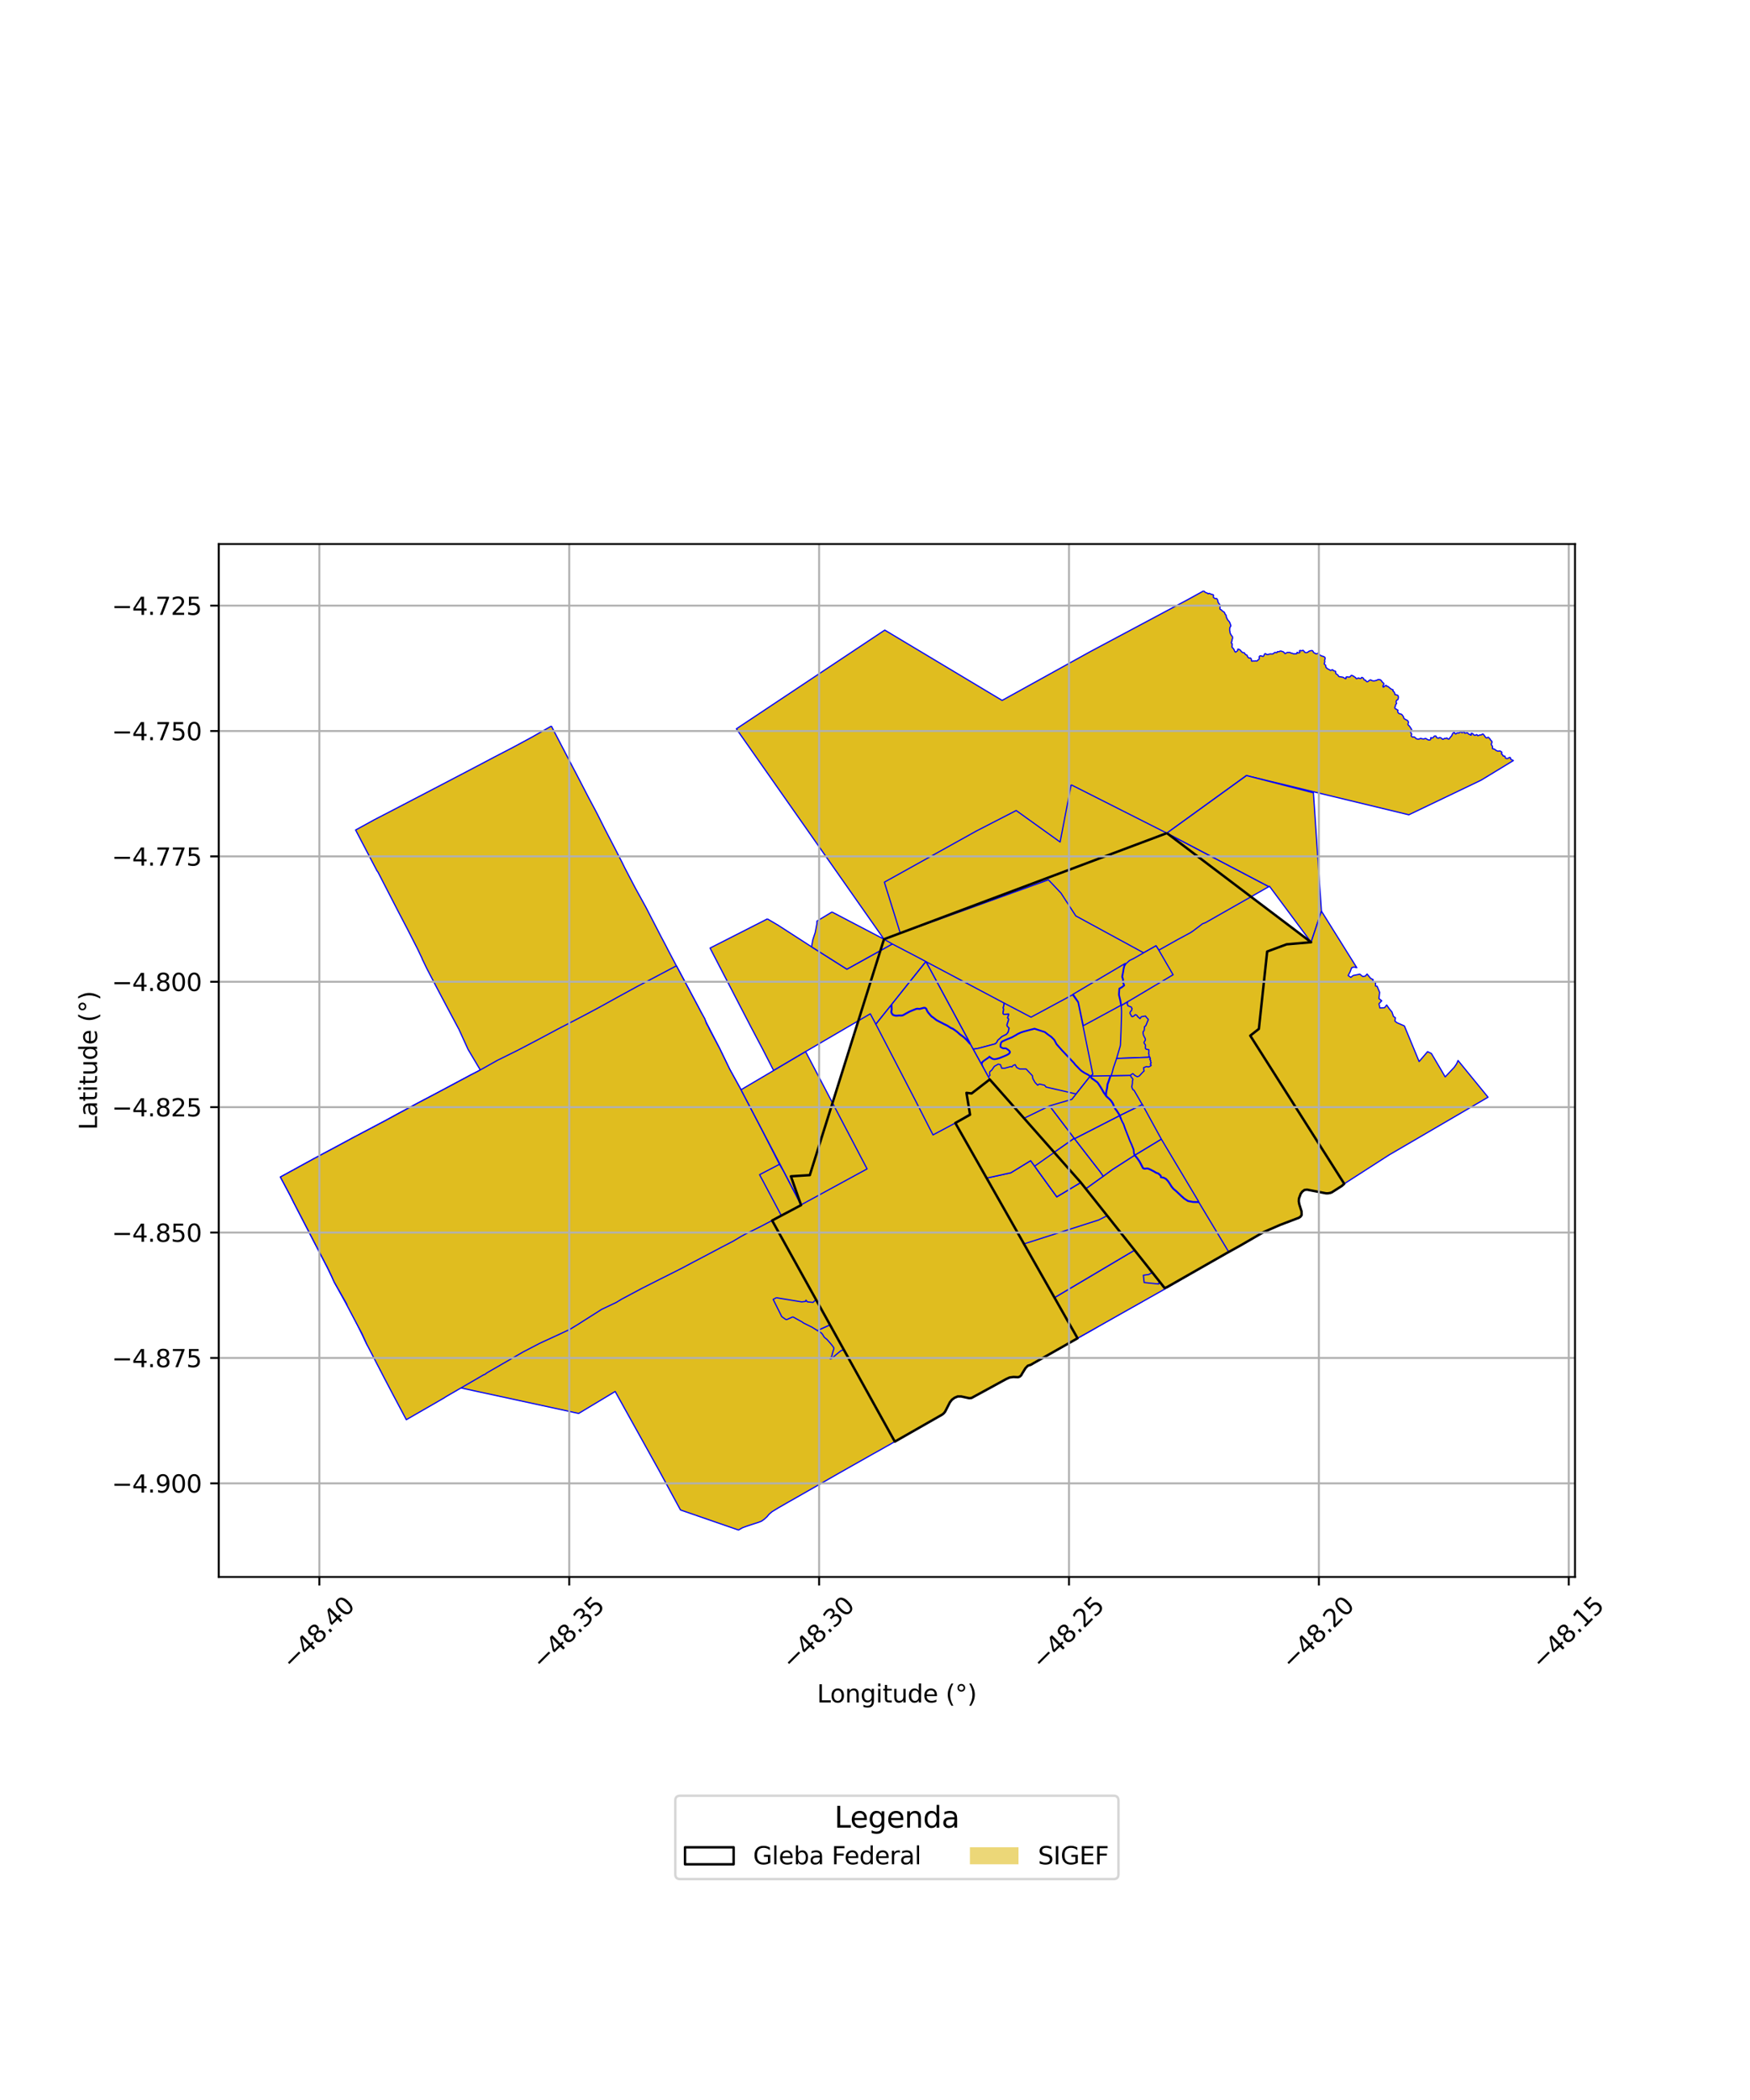 <?xml version="1.0" encoding="utf-8" standalone="no"?>
<!DOCTYPE svg PUBLIC "-//W3C//DTD SVG 1.1//EN"
  "http://www.w3.org/Graphics/SVG/1.1/DTD/svg11.dtd">
<svg xmlns:xlink="http://www.w3.org/1999/xlink" width="720pt" height="864pt" viewBox="0 0 720 864" xmlns="http://www.w3.org/2000/svg" version="1.1">
 <defs>
  <style type="text/css">*{stroke-linejoin: round; stroke-linecap: butt}</style>
 </defs>
 <g id="figure_1">
  <g id="patch_1">
   <path d="M 0 864 
L 720 864 
L 720 0 
L 0 0 
z
" style="fill: #ffffff"/>
  </g>
  <g id="axes_1">
   <g id="patch_2">
    <path d="M 90 648.815 
L 648 648.815 
L 648 223.825 
L 90 223.825 
z
" style="fill: #ffffff"/>
   </g>
   <g id="PatchCollection_1">
    <path d="M 495.148 243.143 
L 495.47 243.289 
L 495.653 243.519 
L 495.959 243.75 
L 496.126 243.806 
L 496.692 244.002 
L 497.019 244.288 
L 497.198 244.299 
L 497.356 244.126 
L 497.608 244.156 
L 497.883 244.299 
L 498.18 244.421 
L 498.469 244.514 
L 498.758 244.598 
L 499.041 244.648 
L 499.245 244.819 
L 499.289 245.086 
L 499.221 245.384 
L 499.185 245.655 
L 499.376 245.893 
L 499.627 246.08 
L 499.868 246.232 
L 500.127 246.322 
L 500.386 246.249 
L 500.641 246.301 
L 500.959 246.839 
L 501.035 247.137 
L 501.072 247.455 
L 501.176 247.811 
L 501.35 248.069 
L 501.695 248.554 
L 501.87 248.79 
L 501.963 249.1 
L 501.951 249.739 
L 501.944 250.053 
L 501.89 250.33 
L 501.931 250.596 
L 502.182 250.767 
L 502.45 250.903 
L 502.653 251.067 
L 502.891 251.355 
L 503.139 251.545 
L 503.422 251.678 
L 503.661 251.865 
L 503.845 252.114 
L 503.923 252.39 
L 504.037 252.666 
L 504.465 253.123 
L 504.481 253.514 
L 504.525 253.814 
L 504.66 254.099 
L 504.782 254.368 
L 504.92 254.635 
L 505.045 254.913 
L 505.234 255.173 
L 505.447 255.412 
L 505.649 255.635 
L 505.836 255.876 
L 505.962 256.159 
L 506.093 256.456 
L 506.18 256.743 
L 506.275 257.028 
L 506.382 257.292 
L 506.399 257.577 
L 506.233 257.81 
L 506.067 258.069 
L 505.969 258.371 
L 505.939 258.695 
L 505.924 259.003 
L 505.927 259.328 
L 505.987 259.674 
L 506.065 260.01 
L 506.094 260.355 
L 506.191 260.648 
L 506.355 260.932 
L 506.512 261.225 
L 506.693 261.51 
L 506.936 261.743 
L 507.067 261.985 
L 507.113 262.301 
L 507.12 262.591 
L 506.906 263.244 
L 506.819 263.908 
L 506.662 264.141 
L 506.59 264.414 
L 506.71 264.691 
L 506.925 264.775 
L 506.972 265.095 
L 506.923 265.372 
L 506.956 265.702 
L 506.891 265.97 
L 506.869 266.24 
L 507.087 266.473 
L 507.303 266.724 
L 507.58 267.012 
L 507.818 267.538 
L 508.051 268.057 
L 508.223 268.241 
L 508.452 268.329 
L 508.671 268.05 
L 508.949 267.906 
L 509.148 267.725 
L 509.266 267.475 
L 509.202 267.197 
L 509.399 267.042 
L 509.706 267.154 
L 509.97 267.261 
L 510.244 267.439 
L 510.656 267.94 
L 511.081 268.369 
L 511.38 268.537 
L 511.666 268.509 
L 511.953 268.57 
L 512.294 269.119 
L 512.472 269.343 
L 512.82 269.435 
L 513.071 269.58 
L 513.185 269.923 
L 513.298 270.205 
L 513.516 270.459 
L 513.852 270.744 
L 514.205 270.767 
L 514.513 270.732 
L 514.851 271.222 
L 514.867 271.825 
L 515.049 272.033 
L 515.315 272.001 
L 515.588 271.893 
L 515.966 271.975 
L 516.209 271.968 
L 516.491 271.881 
L 516.882 271.977 
L 517.2 271.934 
L 517.416 271.687 
L 517.626 271.497 
L 517.883 271.329 
L 518.041 271.101 
L 518.131 270.811 
L 518.054 270.528 
L 518.056 270.26 
L 518.227 269.984 
L 518.421 269.815 
L 518.726 269.84 
L 519.037 269.894 
L 519.346 270.004 
L 519.663 270.068 
L 519.9 269.888 
L 520.055 269.628 
L 520.161 269.342 
L 520.27 269.068 
L 520.518 268.94 
L 520.8 269.01 
L 521.044 269.21 
L 521.321 269.33 
L 521.603 269.294 
L 521.909 269.226 
L 522.209 269.133 
L 522.509 269.067 
L 522.828 269.05 
L 523.15 269.088 
L 523.484 269.068 
L 523.728 269.003 
L 524.002 268.841 
L 524.195 268.601 
L 524.467 268.458 
L 524.772 268.447 
L 525.045 268.509 
L 525.292 268.533 
L 525.409 268.349 
L 525.55 268.124 
L 525.862 268.106 
L 526.153 268.157 
L 526.398 268.036 
L 526.656 267.877 
L 526.964 267.867 
L 527.304 267.931 
L 527.623 268.077 
L 527.939 268.16 
L 528.144 268.309 
L 528.385 268.531 
L 528.652 268.903 
L 528.943 268.818 
L 529.213 268.658 
L 529.508 268.466 
L 529.825 268.444 
L 530.134 268.425 
L 530.446 268.447 
L 530.754 268.433 
L 531.036 268.619 
L 531.302 268.739 
L 531.615 268.775 
L 531.908 268.856 
L 532.194 269 
L 532.499 269.025 
L 532.791 268.991 
L 533.097 268.938 
L 533.352 268.952 
L 533.549 268.896 
L 533.607 268.679 
L 533.657 268.413 
L 533.872 268.445 
L 534.136 268.592 
L 534.416 268.587 
L 534.659 268.54 
L 534.806 268.359 
L 534.715 268.086 
L 534.622 267.818 
L 534.784 267.624 
L 535.061 267.638 
L 535.366 267.72 
L 535.655 267.731 
L 535.89 267.595 
L 536.181 267.581 
L 536.377 267.759 
L 536.589 268.092 
L 536.92 268.421 
L 537.214 268.501 
L 537.519 268.521 
L 537.827 268.424 
L 538.134 268.312 
L 538.377 268.041 
L 538.644 267.925 
L 538.93 267.794 
L 539.222 267.718 
L 539.531 267.687 
L 539.822 267.654 
L 540.076 267.775 
L 540.245 268.046 
L 540.378 268.335 
L 540.607 268.575 
L 540.934 268.664 
L 541.147 268.879 
L 541.397 268.998 
L 541.701 268.977 
L 542.248 268.76 
L 542.457 268.822 
L 542.597 269.07 
L 542.784 269.326 
L 543.077 269.482 
L 543.065 269.51 
L 543.614 269.812 
L 543.873 269.927 
L 544.181 269.978 
L 544.52 270.109 
L 544.743 270.185 
L 544.989 270.354 
L 545.149 270.567 
L 545.18 271.112 
L 544.979 271.601 
L 545.015 271.891 
L 545.06 272.218 
L 545.017 272.507 
L 544.897 272.783 
L 544.818 273.06 
L 544.93 273.312 
L 545.171 273.483 
L 545.375 273.644 
L 545.423 273.941 
L 545.469 274.248 
L 545.558 274.577 
L 545.763 274.76 
L 545.979 274.974 
L 546.224 275.169 
L 546.508 275.311 
L 546.794 275.457 
L 547.067 275.593 
L 547.296 275.761 
L 547.538 275.84 
L 547.788 275.692 
L 548.039 275.561 
L 548.304 275.554 
L 548.5 275.736 
L 548.654 275.937 
L 548.927 276.038 
L 549.202 276.064 
L 549.427 276.165 
L 549.516 276.385 
L 549.547 276.928 
L 549.683 277.198 
L 549.937 277.386 
L 550.212 277.544 
L 550.441 277.736 
L 550.612 277.99 
L 550.783 278.248 
L 551.045 278.403 
L 551.346 278.453 
L 551.707 278.437 
L 551.954 278.582 
L 552.325 278.562 
L 552.588 278.685 
L 552.867 278.816 
L 553.14 278.986 
L 553.395 279.181 
L 553.643 279.255 
L 553.821 279.114 
L 553.776 278.836 
L 553.785 278.6 
L 554.058 278.476 
L 554.374 278.49 
L 554.691 278.528 
L 554.978 278.599 
L 555.297 278.499 
L 555.57 278.352 
L 555.743 278.036 
L 556.028 277.875 
L 556.347 277.917 
L 556.654 278.118 
L 556.996 278.242 
L 557.195 278.464 
L 557.519 278.635 
L 557.743 278.802 
L 557.869 279.072 
L 558.062 279.244 
L 558.347 279.204 
L 558.596 279.031 
L 558.854 278.928 
L 559.133 278.998 
L 559.396 279.145 
L 559.707 279.167 
L 559.973 279.109 
L 560.127 278.857 
L 560.25 278.704 
L 560.52 278.758 
L 560.744 278.917 
L 560.987 279.107 
L 561.209 279.643 
L 561.433 279.803 
L 561.7 279.798 
L 561.932 279.96 
L 562.084 280.24 
L 562.293 280.434 
L 562.587 280.497 
L 562.868 280.337 
L 563.111 280.143 
L 563.371 279.962 
L 563.629 279.805 
L 563.898 279.721 
L 564.187 279.862 
L 564.44 280.002 
L 564.75 280.076 
L 565.07 280.134 
L 565.4 280.126 
L 565.718 280.071 
L 566.002 279.98 
L 566.295 279.93 
L 567.082 279.557 
L 567.881 279.676 
L 568.346 280.048 
L 568.707 280.614 
L 569.289 281.126 
L 569.377 281.472 
L 569.019 282.079 
L 568.98 282.394 
L 569.055 282.685 
L 569.296 282.673 
L 569.782 282.231 
L 570.056 282.032 
L 570.34 281.994 
L 570.541 282.347 
L 570.906 282.359 
L 571.181 282.54 
L 571.432 282.733 
L 571.919 283.16 
L 572.286 283.429 
L 572.8 283.687 
L 573.133 283.801 
L 573.099 284.229 
L 573.2 284.42 
L 573.483 284.597 
L 573.645 284.809 
L 573.844 285.369 
L 573.956 285.81 
L 574.345 285.808 
L 574.748 285.971 
L 575.023 286.072 
L 575.224 286.254 
L 575.332 286.76 
L 575.323 287.104 
L 575.268 287.358 
L 575.189 287.653 
L 575.075 287.898 
L 574.805 287.972 
L 574.619 288.116 
L 574.545 288.303 
L 574.416 288.632 
L 574.433 289.069 
L 574.629 289.347 
L 574.49 289.546 
L 574.181 290.012 
L 574.063 290.595 
L 573.859 291.068 
L 573.894 291.375 
L 574.172 291.657 
L 574.448 291.742 
L 574.824 292.043 
L 575.053 292.103 
L 575.17 292.231 
L 575.086 292.455 
L 575.026 292.705 
L 575.103 292.969 
L 575.241 293.211 
L 575.435 293.412 
L 575.646 293.575 
L 575.914 293.687 
L 576.216 293.749 
L 576.494 293.832 
L 576.745 293.974 
L 576.922 294.199 
L 577.095 294.43 
L 577.27 294.664 
L 577.409 294.921 
L 577.502 295.177 
L 577.571 295.445 
L 577.728 295.676 
L 577.972 295.847 
L 578.727 296.25 
L 578.991 296.382 
L 579.2 296.57 
L 579.343 296.799 
L 579.436 297.042 
L 579.453 297.329 
L 579.286 297.853 
L 579.294 298.12 
L 579.433 298.33 
L 579.615 298.483 
L 579.821 298.673 
L 580.138 299.107 
L 580.404 299.512 
L 580.572 299.788 
L 580.71 300.008 
L 580.813 300.224 
L 580.776 300.453 
L 580.616 300.662 
L 580.474 300.852 
L 580.393 301.118 
L 580.407 301.392 
L 580.549 301.62 
L 580.713 301.827 
L 580.814 302.067 
L 580.739 302.321 
L 580.624 302.572 
L 580.659 302.832 
L 580.873 303.047 
L 581.09 303.212 
L 581.315 303.259 
L 581.545 303.16 
L 581.776 303.192 
L 582.075 303.356 
L 582.249 303.434 
L 582.419 303.702 
L 582.58 303.841 
L 582.793 303.948 
L 583.065 304.048 
L 583.352 304.102 
L 583.643 304.103 
L 583.905 304.035 
L 584.152 303.925 
L 584.401 303.83 
L 584.646 303.804 
L 584.867 303.897 
L 585.125 303.975 
L 585.42 304.001 
L 585.642 304.02 
L 585.874 304.035 
L 586.087 303.935 
L 586.308 303.851 
L 586.521 303.838 
L 586.754 303.896 
L 586.978 304.047 
L 587.227 304.208 
L 587.48 304.336 
L 587.741 304.449 
L 588.047 304.471 
L 588.351 304.426 
L 588.55 304.27 
L 588.657 304.023 
L 588.596 303.78 
L 588.623 303.563 
L 588.831 303.473 
L 588.996 303.568 
L 589.208 303.66 
L 589.461 303.572 
L 589.725 303.378 
L 589.883 303.176 
L 590.006 302.933 
L 590.289 302.807 
L 590.614 302.8 
L 590.826 302.863 
L 590.891 303.063 
L 590.932 303.285 
L 591.064 303.427 
L 591.288 303.536 
L 591.545 303.662 
L 591.744 303.745 
L 591.945 303.674 
L 592.227 303.443 
L 592.51 303.484 
L 592.805 303.612 
L 593.055 303.709 
L 593.247 303.903 
L 593.411 304.091 
L 593.697 304.191 
L 593.888 304.065 
L 594.094 303.938 
L 594.313 303.798 
L 594.579 303.782 
L 594.847 303.811 
L 595.043 303.736 
L 595.207 303.62 
L 595.445 303.734 
L 595.631 303.936 
L 595.822 304.085 
L 596.083 304.068 
L 596.313 303.908 
L 596.477 303.66 
L 596.638 303.399 
L 596.85 303.173 
L 597.107 302.901 
L 597.254 302.695 
L 597.423 302.476 
L 597.441 302.208 
L 597.617 301.915 
L 597.768 301.672 
L 598.005 301.456 
L 598.21 301.298 
L 598.336 301.341 
L 598.481 301.491 
L 598.594 301.735 
L 598.755 301.927 
L 598.954 301.981 
L 599.145 301.828 
L 599.342 301.643 
L 599.624 301.59 
L 599.944 301.605 
L 600.205 301.576 
L 600.464 301.45 
L 600.699 301.301 
L 600.859 301.114 
L 600.995 300.98 
L 601.197 301.112 
L 601.296 301.358 
L 601.486 301.467 
L 601.718 301.448 
L 601.902 301.234 
L 602.095 301.069 
L 602.344 301.014 
L 602.504 301.176 
L 602.541 301.622 
L 602.773 301.679 
L 603.047 301.611 
L 603.305 301.562 
L 603.556 301.514 
L 603.814 301.535 
L 603.999 301.751 
L 604.175 301.97 
L 604.441 302.103 
L 604.711 302.204 
L 604.948 302.368 
L 605.16 302.48 
L 605.323 302.404 
L 605.31 302.191 
L 605.227 301.966 
L 605.279 301.741 
L 605.531 301.672 
L 605.782 301.819 
L 606.04 301.962 
L 606.233 302.158 
L 606.386 302.381 
L 606.618 302.514 
L 606.899 302.526 
L 607.162 302.43 
L 607.376 302.307 
L 607.544 302.231 
L 607.731 302.324 
L 607.835 302.559 
L 608.018 302.693 
L 608.305 302.612 
L 608.582 302.468 
L 608.887 302.4 
L 609.171 302.373 
L 609.451 302.357 
L 609.681 302.186 
L 609.895 302.005 
L 610.152 301.998 
L 610.386 302.175 
L 610.544 302.454 
L 610.728 302.677 
L 610.92 302.894 
L 611.055 303.151 
L 611.228 303.377 
L 611.455 303.544 
L 611.683 303.633 
L 611.85 303.58 
L 612.106 303.365 
L 612.383 303.369 
L 612.601 303.546 
L 612.782 303.79 
L 612.997 303.998 
L 613.163 304.226 
L 613.272 304.492 
L 613.47 304.676 
L 613.699 304.85 
L 613.835 305.099 
L 613.853 305.4 
L 613.805 305.669 
L 613.635 305.899 
L 613.545 306.157 
L 613.627 306.421 
L 613.81 306.673 
L 613.956 306.927 
L 614.031 307.194 
L 614.085 307.483 
L 614.042 307.747 
L 614.047 307.964 
L 614.177 308.063 
L 614.45 308.126 
L 614.76 308.196 
L 615.035 308.337 
L 615.288 308.527 
L 615.513 308.74 
L 615.787 308.871 
L 616.063 308.956 
L 616.304 309.046 
L 616.899 308.971 
L 617.195 308.999 
L 617.479 309.14 
L 617.728 309.317 
L 617.92 309.516 
L 617.931 309.767 
L 617.776 309.972 
L 617.736 310.183 
L 617.901 310.348 
L 618.144 310.455 
L 618.294 310.724 
L 618.401 310.986 
L 618.634 311.104 
L 618.909 311.075 
L 619.144 311.112 
L 619.255 311.382 
L 619.287 311.669 
L 619.436 311.907 
L 619.689 312.03 
L 620 312.069 
L 620.291 312.064 
L 620.564 311.926 
L 620.802 311.734 
L 621.09 311.649 
L 621.335 311.646 
L 621.463 311.859 
L 621.504 312.16 
L 621.627 312.409 
L 621.905 312.565 
L 622.197 312.678 
L 622.636 312.919 
L 609.383 320.983 
L 579.631 335.233 
L 512.795 319.081 
L 480.085 342.766 
L 363.692 386.431 
L 302.961 299.864 
L 364.02 259.236 
L 412.307 288.165 
L 448.429 268.172 
L 488.633 246.73 
L 495.148 243.143 
" clip-path="url(#pb6fc70a9b5)" style="fill: #e0bd1f; stroke: #0000ff; stroke-width: 0.5"/>
    <path d="M 480.085 342.766 
L 539.426 387.661 
L 529.353 388.524 
L 521.35 391.487 
L 517.94 423.315 
L 514.394 426.096 
L 553.058 487.051 
L 552.108 487.902 
L 550.751 488.81 
L 549.668 489.529 
L 548.764 490.117 
L 547.938 490.567 
L 547.271 490.805 
L 546.389 490.96 
L 545.528 490.961 
L 542.753 490.453 
L 541.24 490.15 
L 540.26 489.953 
L 538.717 489.645 
L 537.75 489.457 
L 536.679 489.59 
L 535.77 490.29 
L 535.155 491.131 
L 534.761 492.066 
L 534.428 493.107 
L 534.36 494.279 
L 534.558 495.453 
L 534.9 496.507 
L 535.265 497.516 
L 535.494 498.422 
L 535.569 499.311 
L 535.529 499.893 
L 535.097 500.54 
L 534.385 501.036 
L 533.178 501.482 
L 531.605 502.057 
L 529.887 502.689 
L 528.276 503.301 
L 526.801 503.912 
L 525.461 504.471 
L 524.099 505.039 
L 522.634 505.649 
L 521.239 506.233 
L 519.884 506.91 
L 518.733 507.59 
L 517.559 508.274 
L 516.184 509.088 
L 514.828 509.885 
L 513.374 510.746 
L 511.954 511.554 
L 510.548 512.318 
L 509.093 513.102 
L 507.614 513.917 
L 506.183 514.727 
L 504.644 515.598 
L 503.033 516.518 
L 501.304 517.497 
L 500.061 518.202 
L 499.117 518.736 
L 498.058 519.334 
L 496.403 520.277 
L 494.786 521.19 
L 493.374 521.993 
L 491.868 522.847 
L 490.39 523.685 
L 488.895 524.533 
L 487.352 525.406 
L 485.883 526.248 
L 484.269 527.178 
L 482.713 528.075 
L 481.291 528.895 
L 480.121 529.57 
L 479.158 529.918 
L 444.662 486.495 
L 407.206 444.113 
L 399.738 449.876 
L 397.629 449.636 
L 399.115 458.631 
L 393.047 462.03 
L 443.335 550.602 
L 442.461 551.091 
L 441.535 551.61 
L 440.318 552.301 
L 439.075 552.998 
L 437.795 553.723 
L 436.612 554.391 
L 435.44 555.056 
L 433.568 556.115 
L 431.469 557.296 
L 430.009 558.128 
L 428.519 558.979 
L 426.98 559.852 
L 425.395 560.763 
L 424.125 561.5 
L 422.85 561.921 
L 421.893 562.925 
L 421.179 564.005 
L 420.621 564.981 
L 420.154 565.83 
L 419.561 566.376 
L 418.871 566.62 
L 418.009 566.586 
L 416.971 566.525 
L 415.405 566.732 
L 413.928 567.401 
L 412.57 568.15 
L 411.547 568.719 
L 410.327 569.397 
L 409.057 570.095 
L 407.75 570.81 
L 406.449 571.522 
L 405.22 572.205 
L 404.067 572.817 
L 402.909 573.464 
L 401.769 574.099 
L 400.683 574.705 
L 399.717 575.162 
L 398.774 575.264 
L 397.76 575.07 
L 396.64 574.805 
L 395.409 574.532 
L 394.019 574.542 
L 392.747 575.084 
L 391.652 575.881 
L 390.834 576.921 
L 390.287 577.977 
L 389.784 578.994 
L 389.312 579.958 
L 388.877 580.747 
L 388.349 581.433 
L 387.626 582.017 
L 386.629 582.616 
L 385.317 583.344 
L 383.857 584.166 
L 382.361 585.017 
L 380.851 585.875 
L 379.312 586.76 
L 377.729 587.675 
L 376.164 588.567 
L 374.698 589.401 
L 373.369 590.155 
L 372.144 590.836 
L 370.977 591.511 
L 369.87 592.14 
L 368.866 592.693 
L 368.156 593.127 
L 317.669 502.15 
L 329.584 495.826 
L 325.396 483.967 
L 333.179 483.479 
L 363.692 386.431 
L 480.085 342.766 
" clip-path="url(#pb6fc70a9b5)" style="fill: #e0bd1f; stroke: #0000ff; stroke-width: 0.5"/>
    <path d="M 440.699 322.881 
L 480.054 342.773 
L 522.044 364.785 
L 496.004 379.594 
L 494.704 380.101 
L 490.748 383.104 
L 489.742 383.765 
L 484.453 386.607 
L 476.772 390.924 
L 475.627 389.12 
L 470.526 392.015 
L 442.613 376.827 
L 436.511 367.437 
L 431.358 361.98 
L 370.42 383.991 
L 363.85 362.957 
L 401.769 341.871 
L 418.09 333.475 
L 436.159 346.439 
L 440.699 322.881 
" clip-path="url(#pb6fc70a9b5)" style="fill: #e0bd1f; stroke: #0000ff; stroke-width: 0.5"/>
    <path d="M 421.324 460.089 
L 433.735 474.131 
L 425.683 479.795 
L 424.041 477.524 
L 415.875 482.517 
L 405.933 484.69 
L 402.967 479.513 
L 400.864 475.759 
L 400.054 474.314 
L 398.31 471.261 
L 421.324 460.089 
" clip-path="url(#pb6fc70a9b5)" style="fill: #e0bd1f; stroke: #0000ff; stroke-width: 0.5"/>
    <path d="M 425.683 479.795 
L 434.796 492.397 
L 444.662 486.495 
L 446.748 489.121 
L 446.719 489.142 
L 417.679 505.497 
L 409.583 491.122 
L 425.683 479.795 
" clip-path="url(#pb6fc70a9b5)" style="fill: #e0bd1f; stroke: #0000ff; stroke-width: 0.5"/>
    <path d="M 512.849 319.097 
L 540.375 326.193 
L 543.675 374.86 
L 539.426 387.661 
L 522.309 364.646 
L 522.044 364.785 
L 480.085 342.766 
L 512.849 319.097 
" clip-path="url(#pb6fc70a9b5)" style="fill: #e0bd1f; stroke: #0000ff; stroke-width: 0.5"/>
    <path d="M 226.86 298.726 
L 227.165 299.344 
L 227.276 299.556 
L 236.235 316.754 
L 236.464 317.157 
L 242.219 328.271 
L 244.769 333.044 
L 245.852 335.112 
L 248.813 341.008 
L 252.976 349.037 
L 255.716 354.376 
L 255.85 354.633 
L 257.087 357.151 
L 261.378 365.35 
L 265.747 373.276 
L 269.893 381.315 
L 271.97 385.342 
L 274.097 389.361 
L 274.839 390.835 
L 278.284 397.36 
L 287.286 414.235 
L 296.017 431.225 
L 300.251 439.98 
L 304.877 448.352 
L 312.087 462.161 
L 312.691 463.331 
L 320.706 479.021 
L 322.51 482.093 
L 325.396 483.967 
L 329.584 495.826 
L 321.458 500.125 
L 317.669 502.15 
L 368.156 593.127 
L 366.941 593.831 
L 365.761 594.502 
L 364.45 595.232 
L 363.1 596.003 
L 358.929 598.332 
L 357.446 599.175 
L 355.92 600.038 
L 354.387 600.909 
L 352.878 601.762 
L 351.416 602.584 
L 349.984 603.391 
L 348.604 604.171 
L 347.297 604.919 
L 346.04 605.627 
L 344.822 606.321 
L 343.637 606.997 
L 342.485 607.662 
L 341.341 608.311 
L 340.098 609.029 
L 338.745 609.801 
L 337.333 610.603 
L 335.882 611.442 
L 334.43 612.271 
L 332.976 613.101 
L 331.526 613.925 
L 330.093 614.746 
L 328.664 615.564 
L 327.23 616.374 
L 325.788 617.2 
L 324.324 618.02 
L 320.191 620.399 
L 317.615 621.979 
L 316.468 622.95 
L 315.516 624.084 
L 314.43 625.076 
L 313.258 625.881 
L 311.893 626.395 
L 310.314 626.902 
L 308.734 627.422 
L 307.103 627.962 
L 305.456 628.572 
L 303.844 629.497 
L 279.966 621.245 
L 271.309 605.27 
L 253.099 572.498 
L 238.077 581.53 
L 156.611 563.88 
L 156.475 563.655 
L 157.003 561.992 
L 150.938 553.127 
L 147.373 545.733 
L 147.235 545.445 
L 142.761 536.688 
L 142.62 536.757 
L 137.522 527.492 
L 137.076 526.487 
L 136.632 525.5 
L 134.622 521.39 
L 133.562 519.317 
L 133.468 519.11 
L 129.48 511.447 
L 125.221 503.22 
L 120.842 494.74 
L 119.767 492.596 
L 119.397 491.827 
L 115.364 484.268 
L 122.157 480.548 
L 122.881 480.149 
L 129.217 476.674 
L 141.118 470.304 
L 145.259 468.066 
L 153.955 463.468 
L 158.242 461.217 
L 164.055 458.018 
L 172.25 453.641 
L 180.435 449.334 
L 188.53 445.01 
L 193.33 442.452 
L 193.658 442.261 
L 196.612 440.758 
L 197.603 440.211 
L 192.58 431.767 
L 188.702 423.238 
L 188.675 423.244 
L 184.171 414.799 
L 179.852 406.632 
L 175.652 398.582 
L 173.715 394.578 
L 173.649 394.314 
L 171.806 390.447 
L 167.743 382.481 
L 163.642 374.623 
L 155.458 358.721 
L 155.119 358.31 
L 146.307 341.488 
L 154.089 337.218 
L 162.255 332.99 
L 170.408 328.736 
L 178.646 324.444 
L 186.962 320.099 
L 195.308 315.728 
L 203.252 311.537 
L 211.101 307.463 
L 218.854 303.276 
L 226.86 298.726 
" clip-path="url(#pb6fc70a9b5)" style="fill: #e0bd1f; stroke: #0000ff; stroke-width: 0.5"/>
    <path d="M 278.285 397.361 
L 287.286 414.235 
L 288.134 415.888 
L 289.957 419.124 
L 290.661 421.13 
L 291.468 422.56 
L 292.001 423.703 
L 296.003 431.235 
L 300.251 439.98 
L 304.88 448.351 
L 312.087 462.161 
L 312.691 463.329 
L 320.706 479.02 
L 322.51 482.093 
L 329.585 495.826 
L 321.458 500.128 
L 317.672 502.142 
L 313.266 504.467 
L 306.542 507.803 
L 306.234 507.984 
L 304.917 508.7 
L 301.539 510.719 
L 296.81 513.168 
L 288.69 517.466 
L 285.489 519.139 
L 280.667 521.708 
L 276.908 523.613 
L 272.467 525.835 
L 264.15 530.036 
L 255.792 534.491 
L 253.528 535.867 
L 247.529 538.713 
L 239.695 543.683 
L 238.209 544.639 
L 234.537 546.897 
L 231.831 548.163 
L 230.831 548.636 
L 223.563 551.982 
L 221.927 552.751 
L 215.223 556.237 
L 206.602 561.213 
L 200.397 564.79 
L 199.43 565.508 
L 199.085 565.577 
L 190.313 570.665 
L 185.154 573.668 
L 183.379 574.703 
L 182.776 575.106 
L 179.968 576.736 
L 167.165 584.107 
L 161.767 573.932 
L 157.974 566.698 
L 156.547 563.928 
L 156.491 563.802 
L 156.412 563.677 
L 150.937 553.127 
L 148.936 548.715 
L 147.348 545.739 
L 147.214 545.475 
L 147.21 545.462 
L 142.616 536.781 
L 142.749 536.696 
L 137.518 527.493 
L 137.008 526.408 
L 136.632 525.5 
L 134.663 521.367 
L 133.562 519.317 
L 133.468 519.11 
L 129.486 511.441 
L 125.227 503.213 
L 120.842 494.74 
L 119.775 492.577 
L 119.397 491.827 
L 115.367 484.26 
L 122.183 480.536 
L 122.881 480.149 
L 129.215 476.672 
L 141.12 470.306 
L 145.258 468.068 
L 154.044 463.441 
L 158.242 461.217 
L 164.063 458.066 
L 172.25 453.641 
L 180.433 449.333 
L 188.529 445.009 
L 193.329 442.451 
L 193.68 442.265 
L 196.612 440.756 
L 197.604 440.204 
L 204.654 436.249 
L 213.02 432.111 
L 221.451 427.695 
L 229.209 423.551 
L 229.557 423.362 
L 237.839 419.071 
L 239.044 418.442 
L 239.308 418.306 
L 246.223 414.629 
L 254.359 410.127 
L 262.158 405.869 
L 262.556 405.666 
L 270.688 401.39 
L 278.285 397.361 
" clip-path="url(#pb6fc70a9b5)" style="fill: #e0bd1f; stroke: #0000ff; stroke-width: 0.5"/>
    <path d="M 320.706 479.02 
L 322.51 482.093 
L 329.585 495.826 
L 321.458 500.128 
L 312.518 483.299 
L 320.706 479.02 
" clip-path="url(#pb6fc70a9b5)" style="fill: #e0bd1f; stroke: #0000ff; stroke-width: 0.5"/>
    <path d="M 424.041 477.524 
L 434.796 492.397 
L 444.662 486.495 
L 479.158 529.918 
L 477.722 530.839 
L 475.972 531.83 
L 467.525 536.868 
L 464.765 538.32 
L 463.323 539.15 
L 460.4 540.823 
L 457.541 542.462 
L 454.598 544.137 
L 451.753 545.77 
L 449.068 547.381 
L 446.107 549.047 
L 444.757 549.806 
L 443.335 550.602 
L 405.933 484.69 
L 415.875 482.517 
L 424.041 477.524 
" clip-path="url(#pb6fc70a9b5)" style="fill: #e0bd1f; stroke: #0000ff; stroke-width: 0.5"/>
    <path d="M 341.537 545.054 
L 347.507 555.848 
L 347.001 555.526 
L 346.675 555.48 
L 346.329 555.555 
L 345.778 555.887 
L 344.994 556.516 
L 344.122 557.245 
L 343.263 557.989 
L 342.584 558.586 
L 342.042 559.026 
L 341.754 559.123 
L 341.529 559.027 
L 341.488 558.795 
L 341.681 558.584 
L 341.946 558.396 
L 342.135 558.102 
L 342.251 557.785 
L 342.437 556.981 
L 342.736 555.962 
L 343.063 555.02 
L 343.074 554.71 
L 342.982 554.431 
L 342.819 554.153 
L 342.069 553.183 
L 341.269 552.239 
L 340.22 551.06 
L 339.283 550.319 
L 339.031 550.024 
L 338.841 549.71 
L 338.473 549.085 
L 338.04 548.545 
L 337.565 548.165 
L 337.015 547.875 
L 336.286 547.417 
L 341.537 545.054 
" clip-path="url(#pb6fc70a9b5)" style="fill: #e0bd1f; stroke: #0000ff; stroke-width: 0.5"/>
    <path d="M 319.421 533.915 
L 329.821 535.635 
L 331.411 535.44 
L 331.592 534.911 
L 332.2 535.632 
L 334.502 535.846 
L 335.723 534.69 
L 341.537 545.054 
L 336.286 547.417 
L 334.063 546.036 
L 330.558 544.299 
L 330.048 543.911 
L 326.514 541.959 
L 326.232 541.857 
L 326.029 541.867 
L 323.863 542.842 
L 323.484 542.913 
L 323.185 542.784 
L 321.805 541.818 
L 321.575 541.568 
L 318.097 534.598 
L 319.421 533.915 
" clip-path="url(#pb6fc70a9b5)" style="fill: #e0bd1f; stroke: #0000ff; stroke-width: 0.5"/>
    <path d="M 456.915 442.576 
L 456.487 443.359 
L 456.308 443.892 
L 455.94 445.027 
L 455.539 446.06 
L 455.394 447.328 
L 455.219 448.269 
L 454.98 449.301 
L 454.757 450.407 
L 454.174 449.337 
L 453.633 448.365 
L 452.984 447.265 
L 452.293 446.197 
L 451.621 445.235 
L 449.978 444.013 
L 449.252 443.515 
L 448.647 442.74 
L 456.915 442.576 
" clip-path="url(#pb6fc70a9b5)" style="fill: #e0bd1f; stroke: #0000ff; stroke-width: 0.5"/>
    <path d="M 425.64 423.362 
L 429.821 424.721 
L 431.055 425.69 
L 432.484 426.705 
L 433.687 427.92 
L 434.619 429.69 
L 436.736 432.083 
L 441.764 437.406 
L 442.121 437.901 
L 442.473 438.298 
L 443.428 439.255 
L 444.18 440.042 
L 444.683 440.529 
L 445.424 441.048 
L 446.149 441.521 
L 446.617 441.761 
L 447.085 442.002 
L 447.577 442.274 
L 447.749 442.38 
L 448.004 442.549 
L 448.26 442.717 
L 448.469 442.877 
L 442.735 450.09 
L 430.39 447.25 
L 429.787 446.498 
L 427.598 445.991 
L 426.931 446.491 
L 425.821 445.323 
L 424.954 443.781 
L 424.741 442.566 
L 422.186 439.831 
L 419.562 439.824 
L 418.308 439.209 
L 417.655 438.032 
L 416.777 438.384 
L 416.351 438.954 
L 415.882 438.807 
L 413.292 439.508 
L 412.162 439.503 
L 411.576 437.997 
L 410.678 437.832 
L 409.097 438.734 
L 408.047 440.257 
L 407.207 440.961 
L 407.095 441.748 
L 407.321 442.348 
L 406.678 443.122 
L 404.5 439.156 
L 404.476 439.02 
L 404.128 438.282 
L 404.042 437.869 
L 404.047 437.566 
L 404.224 437.082 
L 404.664 436.663 
L 407.073 434.982 
L 407.106 434.92 
L 407.79 435.442 
L 408.514 435.817 
L 409.2 435.903 
L 410.066 435.763 
L 411.282 435.426 
L 412.937 434.755 
L 414.039 434.288 
L 414.653 433.969 
L 415.209 433.602 
L 415.574 433.169 
L 415.605 432.653 
L 415.265 432.181 
L 414.808 431.812 
L 414.037 431.275 
L 413.479 431.193 
L 412.982 431.206 
L 412.697 431.182 
L 412.076 430.888 
L 411.725 430.587 
L 411.746 429.875 
L 411.991 429.022 
L 412.402 428.589 
L 414.277 427.745 
L 416.356 426.898 
L 418.116 425.921 
L 418.688 425.552 
L 420.057 424.904 
L 421.207 424.524 
L 423.849 423.808 
L 425.64 423.362 
" clip-path="url(#pb6fc70a9b5)" style="fill: #e0bd1f; stroke: #0000ff; stroke-width: 0.5"/>
    <path d="M 315.725 378.063 
L 320.175 380.686 
L 333.659 389.392 
L 333.889 389.547 
L 348.439 398.749 
L 362.238 391.094 
L 353.112 420.005 
L 331.435 432.661 
L 318.288 440.428 
L 313.642 431.387 
L 309.305 423.178 
L 305.002 414.899 
L 300.747 406.671 
L 296.444 398.383 
L 292.134 390.065 
L 315.725 378.063 
" clip-path="url(#pb6fc70a9b5)" style="fill: #e0bd1f; stroke: #0000ff; stroke-width: 0.5"/>
    <path d="M 367.112 388.374 
L 377.211 393.636 
L 380.926 395.611 
L 366.92 413.189 
L 366.69 413.476 
L 360.34 421.383 
L 358.069 417.109 
L 353.173 419.969 
L 362.238 391.094 
L 367.112 388.374 
" clip-path="url(#pb6fc70a9b5)" style="fill: #e0bd1f; stroke: #0000ff; stroke-width: 0.5"/>
    <path d="M 342.302 375.224 
L 363.77 386.458 
L 367.112 388.374 
L 348.439 398.749 
L 333.889 389.547 
L 334.418 386.692 
L 334.876 385.235 
L 335.396 383.693 
L 336.086 380.011 
L 336.129 378.947 
L 342.302 375.224 
" clip-path="url(#pb6fc70a9b5)" style="fill: #e0bd1f; stroke: #0000ff; stroke-width: 0.5"/>
    <path d="M 463.879 412.16 
L 463.922 412.328 
L 463.899 412.602 
L 463.749 412.971 
L 463.828 413.241 
L 463.988 413.413 
L 463.982 413.603 
L 464.084 413.821 
L 464.523 413.987 
L 465.035 414.155 
L 465.522 414.406 
L 465.58 414.716 
L 465.772 415.011 
L 465.567 415.483 
L 465.578 415.8 
L 465.075 416.175 
L 464.9 416.769 
L 464.993 417.129 
L 465.299 417.628 
L 465.455 417.779 
L 465.439 418.013 
L 465.838 418.318 
L 466.5 418.031 
L 466.73 417.764 
L 467.186 417.46 
L 467.77 417.757 
L 468.122 418.336 
L 468.575 418.657 
L 469.005 419.105 
L 469.146 418.933 
L 469.545 418.351 
L 470.232 418.173 
L 470.834 418.11 
L 471.281 418.026 
L 471.579 418.439 
L 472.152 419.1 
L 472.429 419.383 
L 472.381 419.721 
L 472.093 420.297 
L 471.79 421.098 
L 471.409 421.996 
L 470.872 422.432 
L 470.835 423.169 
L 470.725 424.009 
L 470.307 424.481 
L 470.296 425.086 
L 470.445 425.837 
L 470.717 426.452 
L 471.126 427.184 
L 471.254 427.606 
L 471.22 428.017 
L 470.731 428.679 
L 470.687 429.082 
L 471.279 429.974 
L 471.266 430.656 
L 471.252 431.33 
L 471.586 431.678 
L 472.681 431.897 
L 472.673 433.039 
L 472.569 433.534 
L 472.746 433.847 
L 472.735 434.536 
L 473.083 434.978 
L 459.408 435.478 
L 459.838 433.974 
L 460.868 430.489 
L 460.969 429.965 
L 461.216 424.239 
L 461.317 420.59 
L 461.417 417.831 
L 461.44 416.073 
L 461.332 414.104 
L 461.286 413.701 
L 463.879 412.16 
" clip-path="url(#pb6fc70a9b5)" style="fill: #e0bd1f; stroke: #0000ff; stroke-width: 0.5"/>
    <path d="M 543.675 374.86 
L 558.222 398.142 
L 557.03 397.851 
L 556.096 398.182 
L 555.483 399.821 
L 554.673 401.36 
L 555.766 402.104 
L 556.71 401.355 
L 558.772 400.939 
L 559.434 400.769 
L 560.656 401.751 
L 561.698 401.605 
L 562.456 400.742 
L 563.909 402.504 
L 564.966 403.045 
L 564.762 403.71 
L 565.961 404.333 
L 565.926 405.673 
L 566.585 405.79 
L 567.621 408.272 
L 567.341 410.852 
L 568.482 411.74 
L 567.367 412.97 
L 567.718 414.695 
L 569.65 414.608 
L 570.515 413.48 
L 571.615 415.057 
L 572.693 416.376 
L 573.316 418.179 
L 574.117 418.755 
L 573.891 420.076 
L 574.743 420.77 
L 577.805 422.097 
L 583.866 436.748 
L 587.345 432.681 
L 588.91 433.432 
L 593.23 440.725 
L 594.586 443.062 
L 596.438 441.11 
L 598.348 439.07 
L 599.318 437.634 
L 599.873 436.305 
L 612.221 451.423 
L 571.519 475.175 
L 553.058 487.051 
L 514.394 426.096 
L 517.94 423.315 
L 521.35 391.487 
L 529.347 388.514 
L 539.426 387.661 
L 543.675 374.86 
" clip-path="url(#pb6fc70a9b5)" style="fill: #e0bd1f; stroke: #0000ff; stroke-width: 0.5"/>
    <path d="M 380.945 395.645 
L 413.153 412.714 
L 413.037 413.616 
L 412.774 414.581 
L 412.934 415.323 
L 412.647 416.928 
L 413.062 417.367 
L 414.987 417.151 
L 415.033 417.487 
L 414.547 418.741 
L 414.982 419.272 
L 414.915 419.819 
L 414.302 421.634 
L 414.383 422.156 
L 415.202 423.014 
L 414.771 424.708 
L 414.08 425.561 
L 412.267 426.468 
L 410.553 427.978 
L 410.092 428.902 
L 409.474 429.471 
L 402.437 431.337 
L 402.144 431.386 
L 400.388 431.677 
L 399.284 429.687 
L 399.173 429.356 
L 380.945 395.645 
" clip-path="url(#pb6fc70a9b5)" style="fill: #e0bd1f; stroke: #0000ff; stroke-width: 0.5"/>
    <path d="M 441.278 409.293 
L 443.548 412.402 
L 445.592 422.201 
L 449.626 442.003 
L 448.647 442.74 
L 448.388 442.534 
L 448.128 442.363 
L 447.868 442.192 
L 447.514 441.971 
L 446.26 441.327 
L 445.548 440.862 
L 444.825 440.355 
L 444.337 439.884 
L 443.586 439.098 
L 442.634 438.144 
L 442.294 437.76 
L 441.935 437.262 
L 439.418 434.597 
L 436.9 431.932 
L 434.803 429.561 
L 433.867 427.786 
L 432.627 426.534 
L 431.188 425.51 
L 430.557 425.015 
L 429.926 424.52 
L 425.649 423.13 
L 423.794 423.592 
L 421.143 424.309 
L 419.975 424.696 
L 418.58 425.355 
L 418.002 425.728 
L 416.26 426.696 
L 414.19 427.539 
L 412.271 428.402 
L 411.793 428.906 
L 411.525 429.84 
L 411.5 430.688 
L 411.954 431.077 
L 412.639 431.402 
L 412.976 431.43 
L 413.466 431.417 
L 413.953 431.489 
L 414.675 431.992 
L 415.102 432.337 
L 415.378 432.72 
L 415.357 433.081 
L 415.061 433.433 
L 414.541 433.776 
L 413.944 434.085 
L 412.853 434.548 
L 411.211 435.213 
L 410.019 435.544 
L 409.196 435.677 
L 408.581 435.599 
L 407.909 435.252 
L 407.038 434.6 
L 406.91 434.835 
L 404.53 436.497 
L 404.042 436.961 
L 403.835 437.526 
L 403.83 437.889 
L 403.926 438.114 
L 400.388 431.677 
L 402.144 431.386 
L 402.437 431.337 
L 409.474 429.471 
L 410.092 428.902 
L 410.553 427.978 
L 412.267 426.468 
L 414.08 425.561 
L 414.771 424.708 
L 415.202 423.014 
L 414.383 422.156 
L 414.302 421.634 
L 414.915 419.819 
L 414.982 419.272 
L 414.547 418.741 
L 415.033 417.487 
L 414.987 417.151 
L 413.062 417.367 
L 412.647 416.928 
L 412.934 415.323 
L 412.774 414.581 
L 413.037 413.616 
L 413.153 412.714 
L 424.196 418.498 
L 441.278 409.293 
" clip-path="url(#pb6fc70a9b5)" style="fill: #e0bd1f; stroke: #0000ff; stroke-width: 0.5"/>
    <path d="M 380.945 395.645 
L 399.173 429.356 
L 399.093 429.23 
L 398.744 428.835 
L 398.177 428.174 
L 397.476 427.412 
L 396.687 426.7 
L 395.98 426.137 
L 395.044 425.478 
L 394.035 424.555 
L 393.09 423.825 
L 392.003 423.094 
L 391.35 422.844 
L 390.379 422.215 
L 389.75 421.822 
L 389.062 421.49 
L 388.26 421.105 
L 387.436 420.665 
L 386.49 420.178 
L 385.363 419.587 
L 383.996 418.506 
L 383.479 418.177 
L 382.994 417.692 
L 381.988 416.505 
L 381.628 415.927 
L 381.393 415.44 
L 381.164 414.902 
L 380.681 414.551 
L 380.137 414.501 
L 379.468 414.664 
L 378.372 414.958 
L 377.381 414.878 
L 376.841 414.989 
L 376.345 415.183 
L 375.82 415.39 
L 375.294 415.591 
L 374.134 416.087 
L 373.285 416.556 
L 372.58 416.928 
L 371.883 417.343 
L 371.385 417.594 
L 370.942 417.689 
L 370.34 417.677 
L 369.858 417.663 
L 369.185 417.734 
L 368.521 417.748 
L 367.889 417.602 
L 367.445 417.414 
L 367.053 416.901 
L 366.85 416.387 
L 366.832 416.168 
L 366.966 415.8 
L 367.007 415.023 
L 366.965 414.433 
L 366.92 413.189 
L 380.945 395.645 
" clip-path="url(#pb6fc70a9b5)" style="fill: #e0bd1f; stroke: #0000ff; stroke-width: 0.5"/>
    <path d="M 366.69 413.476 
L 366.688 414.451 
L 366.728 415.026 
L 366.691 415.743 
L 366.549 416.13 
L 366.577 416.452 
L 366.809 417.041 
L 367.27 417.642 
L 367.803 417.869 
L 368.493 418.028 
L 369.202 418.013 
L 369.868 417.943 
L 370.334 417.957 
L 370.969 417.969 
L 371.477 417.86 
L 372.016 417.589 
L 372.716 417.173 
L 373.418 416.802 
L 374.256 416.339 
L 375.398 415.85 
L 375.92 415.651 
L 376.446 415.444 
L 376.919 415.258 
L 377.399 415.16 
L 378.398 415.241 
L 379.535 414.935 
L 380.158 414.784 
L 380.58 414.823 
L 380.939 415.084 
L 381.141 415.557 
L 381.385 416.063 
L 381.763 416.671 
L 382.79 417.883 
L 383.304 418.397 
L 383.836 418.735 
L 385.213 419.823 
L 386.364 420.427 
L 387.307 420.913 
L 388.136 421.354 
L 388.942 421.742 
L 389.616 422.068 
L 390.23 422.451 
L 391.224 423.095 
L 391.875 423.343 
L 392.927 424.053 
L 393.857 424.77 
L 394.87 425.698 
L 395.815 426.361 
L 396.507 426.914 
L 397.281 427.612 
L 397.97 428.361 
L 398.536 429.02 
L 398.901 429.432 
L 399.14 429.63 
L 399.284 429.687 
L 400.388 431.677 
L 407.216 444.101 
L 399.704 449.8 
L 397.629 449.636 
L 399.136 458.248 
L 393.046 462.035 
L 383.862 466.934 
L 380.308 459.983 
L 376.708 452.934 
L 365.163 430.661 
L 360.354 421.409 
L 366.69 413.476 
" clip-path="url(#pb6fc70a9b5)" style="fill: #e0bd1f; stroke: #0000ff; stroke-width: 0.5"/>
    <path d="M 475.627 389.12 
L 476.772 390.924 
L 482.641 401.046 
L 465.037 411.515 
L 463.879 412.16 
L 461.286 413.701 
L 461.269 413.027 
L 461.08 411.76 
L 460.509 409.444 
L 460.478 409.009 
L 460.644 406.811 
L 461.728 406.204 
L 462.638 405.444 
L 462.223 404.315 
L 462.141 403.924 
L 462.148 403.476 
L 462.175 402.938 
L 461.805 401.854 
L 462.196 399.909 
L 462.378 398.722 
L 462.664 397.462 
L 463.253 396.503 
L 464.697 395.199 
L 466.474 394.325 
L 470.526 392.015 
L 475.627 389.12 
" clip-path="url(#pb6fc70a9b5)" style="fill: #e0bd1f; stroke: #0000ff; stroke-width: 0.5"/>
    <path d="M 463.09 396.3 
L 462.46 397.355 
L 462.159 398.679 
L 461.978 399.87 
L 461.576 401.87 
L 461.951 402.97 
L 461.926 403.469 
L 461.918 403.945 
L 462.009 404.377 
L 462.375 405.373 
L 461.601 406.019 
L 460.432 406.674 
L 460.255 409.008 
L 460.288 409.479 
L 460.862 411.803 
L 461.049 413.06 
L 461.203 413.598 
L 445.703 422.005 
L 443.646 412.195 
L 441.811 409.462 
L 441.44 409.091 
L 463.09 396.3 
" clip-path="url(#pb6fc70a9b5)" style="fill: #e0bd1f; stroke: #0000ff; stroke-width: 0.5"/>
    <path d="M 466.778 514.367 
L 474.066 523.583 
L 472.612 524.368 
L 470.413 524.679 
L 470.745 527.663 
L 476.697 528.284 
L 476.897 527.256 
L 479.272 530.336 
L 443.335 550.602 
L 437.766 540.848 
L 433.816 533.901 
L 466.778 514.367 
" clip-path="url(#pb6fc70a9b5)" style="fill: #e0bd1f; stroke: #0000ff; stroke-width: 0.5"/>
    <path d="M 455.514 500.18 
L 466.778 514.367 
L 433.816 533.901 
L 421.247 511.793 
L 451.976 501.956 
L 455.514 500.18 
" clip-path="url(#pb6fc70a9b5)" style="fill: #e0bd1f; stroke: #0000ff; stroke-width: 0.5"/>
    <path d="M 331.453 432.682 
L 356.745 480.915 
L 329.648 495.673 
L 304.88 448.351 
L 331.453 432.682 
" clip-path="url(#pb6fc70a9b5)" style="fill: #e0bd1f; stroke: #0000ff; stroke-width: 0.5"/>
    <path d="M 407.206 444.113 
L 444.662 486.495 
L 434.796 492.397 
L 424.041 477.524 
L 415.875 482.517 
L 405.933 484.69 
L 393.047 462.03 
L 399.115 458.631 
L 397.629 449.636 
L 399.738 449.876 
L 407.206 444.113 
" clip-path="url(#pb6fc70a9b5)" style="fill: #e0bd1f; stroke: #0000ff; stroke-width: 0.5"/>
    <path d="M 431.846 454.981 
L 441.972 468.336 
L 433.735 474.131 
L 421.324 460.089 
L 431.846 454.981 
" clip-path="url(#pb6fc70a9b5)" style="fill: #e0bd1f; stroke: #0000ff; stroke-width: 0.5"/>
    <path d="M 441.972 468.336 
L 442.112 468.52 
L 449.199 477.68 
L 452.546 481.971 
L 453.94 483.964 
L 446.748 489.121 
L 444.662 486.495 
L 434.796 492.397 
L 425.683 479.795 
L 433.735 474.131 
L 441.972 468.336 
" clip-path="url(#pb6fc70a9b5)" style="fill: #e0bd1f; stroke: #0000ff; stroke-width: 0.5"/>
    <path d="M 448.469 442.877 
L 449.096 443.746 
L 449.839 444.256 
L 451.407 445.414 
L 452.063 446.354 
L 452.748 447.413 
L 453.393 448.504 
L 453.932 449.474 
L 455.083 451.131 
L 455.484 451.489 
L 456.215 452.136 
L 456.956 452.913 
L 457.583 453.807 
L 457.943 454.507 
L 458.12 455.062 
L 458.579 456.017 
L 458.861 456.436 
L 459.266 456.949 
L 459.696 457.598 
L 460.275 458.535 
L 460.558 459.084 
L 442.112 468.52 
L 431.846 454.981 
L 440.992 452.299 
L 448.469 442.877 
" clip-path="url(#pb6fc70a9b5)" style="fill: #e0bd1f; stroke: #0000ff; stroke-width: 0.5"/>
    <path d="M 460.558 459.084 
L 461.309 460.765 
L 461.614 461.455 
L 462.209 462.554 
L 462.799 464.274 
L 463.474 466.003 
L 464.233 467.893 
L 464.803 469.391 
L 465.458 470.826 
L 466.037 472.283 
L 466.245 472.771 
L 466.357 473.228 
L 466.473 474.527 
L 466.61 474.89 
L 466.763 475.387 
L 457.684 481.224 
L 453.94 483.964 
L 452.546 481.971 
L 449.199 477.68 
L 442.112 468.52 
L 460.558 459.084 
" clip-path="url(#pb6fc70a9b5)" style="fill: #e0bd1f; stroke: #0000ff; stroke-width: 0.5"/>
    <path d="M 466.763 475.387 
L 467.57 476.335 
L 468.077 477.019 
L 468.734 477.984 
L 469.334 479.105 
L 469.927 480.259 
L 470.19 480.744 
L 470.858 480.992 
L 471.988 480.874 
L 472.421 480.97 
L 473.343 481.377 
L 474.753 482.105 
L 475.588 482.63 
L 476.526 482.957 
L 477.416 483.784 
L 477.553 484.439 
L 478.684 484.666 
L 479.639 485.165 
L 480.413 485.989 
L 480.964 486.786 
L 481.903 488.281 
L 482.715 489.26 
L 483.824 490.176 
L 484.711 491.016 
L 485.923 492.168 
L 487.141 493.247 
L 488.74 494.268 
L 490.868 494.671 
L 493.269 494.707 
L 505.521 515.078 
L 479.272 530.336 
L 474.066 523.583 
L 466.778 514.367 
L 455.514 500.18 
L 446.719 489.142 
L 453.94 483.964 
L 457.684 481.224 
L 466.763 475.387 
" clip-path="url(#pb6fc70a9b5)" style="fill: #e0bd1f; stroke: #0000ff; stroke-width: 0.5"/>
    <path d="M 465.043 442.431 
L 465.439 443.162 
L 465.797 443.542 
L 466.128 444.09 
L 465.888 444.904 
L 465.92 445.512 
L 465.83 446.106 
L 465.774 446.509 
L 465.611 447.078 
L 465.842 447.743 
L 466.16 448.383 
L 466.557 448.549 
L 467.073 449.436 
L 469.993 454.474 
L 460.81 458.939 
L 460.511 458.387 
L 459.93 457.446 
L 459.49 456.785 
L 459.085 456.27 
L 458.82 455.877 
L 458.378 454.957 
L 458.201 454.4 
L 457.821 453.66 
L 457.171 452.735 
L 456.408 451.933 
L 455.668 451.279 
L 455.267 450.922 
L 455.201 450.141 
L 455.256 449.342 
L 455.491 448.327 
L 455.669 447.37 
L 455.811 446.127 
L 456.202 445.121 
L 456.571 443.981 
L 456.75 443.448 
L 457.092 442.578 
L 464.08 442.453 
L 465.043 442.431 
" clip-path="url(#pb6fc70a9b5)" style="fill: #e0bd1f; stroke: #0000ff; stroke-width: 0.5"/>
    <path d="M 473.083 434.978 
L 473.295 435.641 
L 473.027 435.782 
L 473.115 435.989 
L 473.443 436.313 
L 473.328 436.732 
L 473.651 437.225 
L 473.232 437.798 
L 473.585 438.123 
L 473.6 438.388 
L 473.11 438.722 
L 472.508 438.979 
L 471.706 438.809 
L 470.529 439.259 
L 470.534 439.818 
L 470.721 440.644 
L 470.214 441.084 
L 468.741 442.684 
L 468.297 442.876 
L 467.887 442.998 
L 466.975 442.513 
L 466.081 441.715 
L 465.478 442.083 
L 465.043 442.431 
L 464.08 442.453 
L 457.092 442.578 
L 457.426 441.823 
L 458.125 439.225 
L 459.408 435.478 
L 473.083 434.978 
" clip-path="url(#pb6fc70a9b5)" style="fill: #e0bd1f; stroke: #0000ff; stroke-width: 0.5"/>
    <path d="M 470.001 454.43 
L 477.826 468.704 
L 467.006 475.249 
L 466.749 474.839 
L 466.618 474.493 
L 466.503 473.203 
L 466.386 472.724 
L 466.173 472.226 
L 465.594 470.767 
L 464.94 469.333 
L 464.371 467.839 
L 463.612 465.948 
L 462.938 464.223 
L 462.345 462.494 
L 461.748 461.389 
L 461.444 460.704 
L 460.811 458.939 
L 469.993 454.474 
L 470.001 454.43 
" clip-path="url(#pb6fc70a9b5)" style="fill: #e0bd1f; stroke: #0000ff; stroke-width: 0.5"/>
    <path d="M 477.826 468.704 
L 493.202 494.442 
L 490.896 494.392 
L 488.844 494.003 
L 487.309 493.022 
L 486.11 491.961 
L 484.901 490.811 
L 484.007 489.967 
L 482.912 489.06 
L 482.128 488.116 
L 481.195 486.632 
L 480.629 485.811 
L 479.778 484.918 
L 478.78 484.404 
L 477.755 484.247 
L 477.673 483.642 
L 476.672 482.712 
L 475.708 482.375 
L 474.89 481.861 
L 473.462 481.124 
L 472.507 480.703 
L 472.004 480.591 
L 470.894 480.707 
L 470.384 480.517 
L 470.173 480.13 
L 469.579 478.973 
L 468.972 477.838 
L 468.303 476.856 
L 467.788 476.16 
L 467.006 475.249 
L 477.826 468.704 
" clip-path="url(#pb6fc70a9b5)" style="fill: #e0bd1f; stroke: #0000ff; stroke-width: 0.5"/>
   </g>
   <g id="PatchCollection_2">
    <path d="M 480.085 342.766 
L 539.426 387.661 
L 529.353 388.524 
L 521.35 391.487 
L 517.94 423.315 
L 514.394 426.096 
L 553.058 487.051 
L 552.108 487.902 
L 547.938 490.567 
L 547.271 490.805 
L 546.389 490.96 
L 545.528 490.961 
L 537.75 489.457 
L 536.679 489.59 
L 535.77 490.29 
L 535.155 491.131 
L 534.428 493.107 
L 534.36 494.279 
L 534.558 495.453 
L 535.494 498.422 
L 535.529 499.893 
L 535.097 500.54 
L 534.385 501.036 
L 526.801 503.912 
L 519.884 506.91 
L 510.548 512.318 
L 504.644 515.598 
L 480.121 529.57 
L 479.158 529.918 
L 444.662 486.495 
L 407.206 444.113 
L 399.738 449.876 
L 397.629 449.636 
L 399.115 458.631 
L 393.047 462.03 
L 443.335 550.602 
L 425.395 560.763 
L 424.125 561.5 
L 422.85 561.921 
L 421.893 562.925 
L 420.621 564.981 
L 420.154 565.83 
L 419.561 566.376 
L 418.871 566.62 
L 416.971 566.525 
L 415.405 566.732 
L 413.928 567.401 
L 399.717 575.162 
L 398.774 575.264 
L 395.409 574.532 
L 394.019 574.542 
L 392.747 575.084 
L 391.652 575.881 
L 390.834 576.921 
L 388.877 580.747 
L 388.349 581.433 
L 387.626 582.017 
L 383.857 584.166 
L 368.156 593.127 
L 317.669 502.15 
L 329.584 495.826 
L 325.396 483.967 
L 333.179 483.479 
L 363.692 386.431 
L 480.085 342.766 
L 480.085 342.766 
" clip-path="url(#pb6fc70a9b5)" style="fill: none; stroke: #000000"/>
   </g>
   <g id="matplotlib.axis_1">
    <g id="xtick_1">
     <g id="line2d_1">
      <path d="M 131.386 648.815 
L 131.386 223.825 
" clip-path="url(#pb6fc70a9b5)" style="fill: none; stroke: #b0b0b0; stroke-width: 0.8; stroke-linecap: square"/>
     </g>
     <g id="line2d_2">
      <defs>
       <path id="m59ac555053" d="M 0 0 
L 0 3.5 
" style="stroke: #000000; stroke-width: 0.8"/>
      </defs>
      <g>
       <use xlink:href="#m59ac555053" x="131.386" y="648.815" style="stroke: #000000; stroke-width: 0.8"/>
      </g>
     </g>
     <g id="text_1">
      <!-- −48.40 -->
      <g transform="translate(120.253 687.357) rotate(-45) scale(0.1 -0.1)">
       <defs>
        <path id="DejaVuSans-2212" d="M 678 2272 
L 4684 2272 
L 4684 1741 
L 678 1741 
L 678 2272 
z
" transform="scale(0.016)"/>
        <path id="DejaVuSans-34" d="M 2419 4116 
L 825 1625 
L 2419 1625 
L 2419 4116 
z
M 2253 4666 
L 3047 4666 
L 3047 1625 
L 3713 1625 
L 3713 1100 
L 3047 1100 
L 3047 0 
L 2419 0 
L 2419 1100 
L 313 1100 
L 313 1709 
L 2253 4666 
z
" transform="scale(0.016)"/>
        <path id="DejaVuSans-38" d="M 2034 2216 
Q 1584 2216 1326 1975 
Q 1069 1734 1069 1313 
Q 1069 891 1326 650 
Q 1584 409 2034 409 
Q 2484 409 2743 651 
Q 3003 894 3003 1313 
Q 3003 1734 2745 1975 
Q 2488 2216 2034 2216 
z
M 1403 2484 
Q 997 2584 770 2862 
Q 544 3141 544 3541 
Q 544 4100 942 4425 
Q 1341 4750 2034 4750 
Q 2731 4750 3128 4425 
Q 3525 4100 3525 3541 
Q 3525 3141 3298 2862 
Q 3072 2584 2669 2484 
Q 3125 2378 3379 2068 
Q 3634 1759 3634 1313 
Q 3634 634 3220 271 
Q 2806 -91 2034 -91 
Q 1263 -91 848 271 
Q 434 634 434 1313 
Q 434 1759 690 2068 
Q 947 2378 1403 2484 
z
M 1172 3481 
Q 1172 3119 1398 2916 
Q 1625 2713 2034 2713 
Q 2441 2713 2670 2916 
Q 2900 3119 2900 3481 
Q 2900 3844 2670 4047 
Q 2441 4250 2034 4250 
Q 1625 4250 1398 4047 
Q 1172 3844 1172 3481 
z
" transform="scale(0.016)"/>
        <path id="DejaVuSans-2e" d="M 684 794 
L 1344 794 
L 1344 0 
L 684 0 
L 684 794 
z
" transform="scale(0.016)"/>
        <path id="DejaVuSans-30" d="M 2034 4250 
Q 1547 4250 1301 3770 
Q 1056 3291 1056 2328 
Q 1056 1369 1301 889 
Q 1547 409 2034 409 
Q 2525 409 2770 889 
Q 3016 1369 3016 2328 
Q 3016 3291 2770 3770 
Q 2525 4250 2034 4250 
z
M 2034 4750 
Q 2819 4750 3233 4129 
Q 3647 3509 3647 2328 
Q 3647 1150 3233 529 
Q 2819 -91 2034 -91 
Q 1250 -91 836 529 
Q 422 1150 422 2328 
Q 422 3509 836 4129 
Q 1250 4750 2034 4750 
z
" transform="scale(0.016)"/>
       </defs>
       <use xlink:href="#DejaVuSans-2212"/>
       <use xlink:href="#DejaVuSans-34" transform="translate(83.789 0)"/>
       <use xlink:href="#DejaVuSans-38" transform="translate(147.412 0)"/>
       <use xlink:href="#DejaVuSans-2e" transform="translate(211.035 0)"/>
       <use xlink:href="#DejaVuSans-34" transform="translate(242.822 0)"/>
       <use xlink:href="#DejaVuSans-30" transform="translate(306.445 0)"/>
      </g>
     </g>
    </g>
    <g id="xtick_2">
     <g id="line2d_3">
      <path d="M 234.195 648.815 
L 234.195 223.825 
" clip-path="url(#pb6fc70a9b5)" style="fill: none; stroke: #b0b0b0; stroke-width: 0.8; stroke-linecap: square"/>
     </g>
     <g id="line2d_4">
      <g>
       <use xlink:href="#m59ac555053" x="234.195" y="648.815" style="stroke: #000000; stroke-width: 0.8"/>
      </g>
     </g>
     <g id="text_2">
      <!-- −48.35 -->
      <g transform="translate(223.062 687.357) rotate(-45) scale(0.1 -0.1)">
       <defs>
        <path id="DejaVuSans-33" d="M 2597 2516 
Q 3050 2419 3304 2112 
Q 3559 1806 3559 1356 
Q 3559 666 3084 287 
Q 2609 -91 1734 -91 
Q 1441 -91 1130 -33 
Q 819 25 488 141 
L 488 750 
Q 750 597 1062 519 
Q 1375 441 1716 441 
Q 2309 441 2620 675 
Q 2931 909 2931 1356 
Q 2931 1769 2642 2001 
Q 2353 2234 1838 2234 
L 1294 2234 
L 1294 2753 
L 1863 2753 
Q 2328 2753 2575 2939 
Q 2822 3125 2822 3475 
Q 2822 3834 2567 4026 
Q 2313 4219 1838 4219 
Q 1578 4219 1281 4162 
Q 984 4106 628 3988 
L 628 4550 
Q 988 4650 1302 4700 
Q 1616 4750 1894 4750 
Q 2613 4750 3031 4423 
Q 3450 4097 3450 3541 
Q 3450 3153 3228 2886 
Q 3006 2619 2597 2516 
z
" transform="scale(0.016)"/>
        <path id="DejaVuSans-35" d="M 691 4666 
L 3169 4666 
L 3169 4134 
L 1269 4134 
L 1269 2991 
Q 1406 3038 1543 3061 
Q 1681 3084 1819 3084 
Q 2600 3084 3056 2656 
Q 3513 2228 3513 1497 
Q 3513 744 3044 326 
Q 2575 -91 1722 -91 
Q 1428 -91 1123 -41 
Q 819 9 494 109 
L 494 744 
Q 775 591 1075 516 
Q 1375 441 1709 441 
Q 2250 441 2565 725 
Q 2881 1009 2881 1497 
Q 2881 1984 2565 2268 
Q 2250 2553 1709 2553 
Q 1456 2553 1204 2497 
Q 953 2441 691 2322 
L 691 4666 
z
" transform="scale(0.016)"/>
       </defs>
       <use xlink:href="#DejaVuSans-2212"/>
       <use xlink:href="#DejaVuSans-34" transform="translate(83.789 0)"/>
       <use xlink:href="#DejaVuSans-38" transform="translate(147.412 0)"/>
       <use xlink:href="#DejaVuSans-2e" transform="translate(211.035 0)"/>
       <use xlink:href="#DejaVuSans-33" transform="translate(242.822 0)"/>
       <use xlink:href="#DejaVuSans-35" transform="translate(306.445 0)"/>
      </g>
     </g>
    </g>
    <g id="xtick_3">
     <g id="line2d_5">
      <path d="M 337.004 648.815 
L 337.004 223.825 
" clip-path="url(#pb6fc70a9b5)" style="fill: none; stroke: #b0b0b0; stroke-width: 0.8; stroke-linecap: square"/>
     </g>
     <g id="line2d_6">
      <g>
       <use xlink:href="#m59ac555053" x="337.004" y="648.815" style="stroke: #000000; stroke-width: 0.8"/>
      </g>
     </g>
     <g id="text_3">
      <!-- −48.30 -->
      <g transform="translate(325.871 687.357) rotate(-45) scale(0.1 -0.1)">
       <use xlink:href="#DejaVuSans-2212"/>
       <use xlink:href="#DejaVuSans-34" transform="translate(83.789 0)"/>
       <use xlink:href="#DejaVuSans-38" transform="translate(147.412 0)"/>
       <use xlink:href="#DejaVuSans-2e" transform="translate(211.035 0)"/>
       <use xlink:href="#DejaVuSans-33" transform="translate(242.822 0)"/>
       <use xlink:href="#DejaVuSans-30" transform="translate(306.445 0)"/>
      </g>
     </g>
    </g>
    <g id="xtick_4">
     <g id="line2d_7">
      <path d="M 439.813 648.815 
L 439.813 223.825 
" clip-path="url(#pb6fc70a9b5)" style="fill: none; stroke: #b0b0b0; stroke-width: 0.8; stroke-linecap: square"/>
     </g>
     <g id="line2d_8">
      <g>
       <use xlink:href="#m59ac555053" x="439.813" y="648.815" style="stroke: #000000; stroke-width: 0.8"/>
      </g>
     </g>
     <g id="text_4">
      <!-- −48.25 -->
      <g transform="translate(428.68 687.357) rotate(-45) scale(0.1 -0.1)">
       <defs>
        <path id="DejaVuSans-32" d="M 1228 531 
L 3431 531 
L 3431 0 
L 469 0 
L 469 531 
Q 828 903 1448 1529 
Q 2069 2156 2228 2338 
Q 2531 2678 2651 2914 
Q 2772 3150 2772 3378 
Q 2772 3750 2511 3984 
Q 2250 4219 1831 4219 
Q 1534 4219 1204 4116 
Q 875 4013 500 3803 
L 500 4441 
Q 881 4594 1212 4672 
Q 1544 4750 1819 4750 
Q 2544 4750 2975 4387 
Q 3406 4025 3406 3419 
Q 3406 3131 3298 2873 
Q 3191 2616 2906 2266 
Q 2828 2175 2409 1742 
Q 1991 1309 1228 531 
z
" transform="scale(0.016)"/>
       </defs>
       <use xlink:href="#DejaVuSans-2212"/>
       <use xlink:href="#DejaVuSans-34" transform="translate(83.789 0)"/>
       <use xlink:href="#DejaVuSans-38" transform="translate(147.412 0)"/>
       <use xlink:href="#DejaVuSans-2e" transform="translate(211.035 0)"/>
       <use xlink:href="#DejaVuSans-32" transform="translate(242.822 0)"/>
       <use xlink:href="#DejaVuSans-35" transform="translate(306.445 0)"/>
      </g>
     </g>
    </g>
    <g id="xtick_5">
     <g id="line2d_9">
      <path d="M 542.621 648.815 
L 542.621 223.825 
" clip-path="url(#pb6fc70a9b5)" style="fill: none; stroke: #b0b0b0; stroke-width: 0.8; stroke-linecap: square"/>
     </g>
     <g id="line2d_10">
      <g>
       <use xlink:href="#m59ac555053" x="542.621" y="648.815" style="stroke: #000000; stroke-width: 0.8"/>
      </g>
     </g>
     <g id="text_5">
      <!-- −48.20 -->
      <g transform="translate(531.488 687.357) rotate(-45) scale(0.1 -0.1)">
       <use xlink:href="#DejaVuSans-2212"/>
       <use xlink:href="#DejaVuSans-34" transform="translate(83.789 0)"/>
       <use xlink:href="#DejaVuSans-38" transform="translate(147.412 0)"/>
       <use xlink:href="#DejaVuSans-2e" transform="translate(211.035 0)"/>
       <use xlink:href="#DejaVuSans-32" transform="translate(242.822 0)"/>
       <use xlink:href="#DejaVuSans-30" transform="translate(306.445 0)"/>
      </g>
     </g>
    </g>
    <g id="xtick_6">
     <g id="line2d_11">
      <path d="M 645.43 648.815 
L 645.43 223.825 
" clip-path="url(#pb6fc70a9b5)" style="fill: none; stroke: #b0b0b0; stroke-width: 0.8; stroke-linecap: square"/>
     </g>
     <g id="line2d_12">
      <g>
       <use xlink:href="#m59ac555053" x="645.43" y="648.815" style="stroke: #000000; stroke-width: 0.8"/>
      </g>
     </g>
     <g id="text_6">
      <!-- −48.15 -->
      <g transform="translate(634.297 687.357) rotate(-45) scale(0.1 -0.1)">
       <defs>
        <path id="DejaVuSans-31" d="M 794 531 
L 1825 531 
L 1825 4091 
L 703 3866 
L 703 4441 
L 1819 4666 
L 2450 4666 
L 2450 531 
L 3481 531 
L 3481 0 
L 794 0 
L 794 531 
z
" transform="scale(0.016)"/>
       </defs>
       <use xlink:href="#DejaVuSans-2212"/>
       <use xlink:href="#DejaVuSans-34" transform="translate(83.789 0)"/>
       <use xlink:href="#DejaVuSans-38" transform="translate(147.412 0)"/>
       <use xlink:href="#DejaVuSans-2e" transform="translate(211.035 0)"/>
       <use xlink:href="#DejaVuSans-31" transform="translate(242.822 0)"/>
       <use xlink:href="#DejaVuSans-35" transform="translate(306.445 0)"/>
      </g>
     </g>
    </g>
    <g id="text_7">
     <!-- Longitude (°) -->
     <g transform="translate(336.14 700.426) scale(0.1 -0.1)">
      <defs>
       <path id="DejaVuSans-4c" d="M 628 4666 
L 1259 4666 
L 1259 531 
L 3531 531 
L 3531 0 
L 628 0 
L 628 4666 
z
" transform="scale(0.016)"/>
       <path id="DejaVuSans-6f" d="M 1959 3097 
Q 1497 3097 1228 2736 
Q 959 2375 959 1747 
Q 959 1119 1226 758 
Q 1494 397 1959 397 
Q 2419 397 2687 759 
Q 2956 1122 2956 1747 
Q 2956 2369 2687 2733 
Q 2419 3097 1959 3097 
z
M 1959 3584 
Q 2709 3584 3137 3096 
Q 3566 2609 3566 1747 
Q 3566 888 3137 398 
Q 2709 -91 1959 -91 
Q 1206 -91 779 398 
Q 353 888 353 1747 
Q 353 2609 779 3096 
Q 1206 3584 1959 3584 
z
" transform="scale(0.016)"/>
       <path id="DejaVuSans-6e" d="M 3513 2113 
L 3513 0 
L 2938 0 
L 2938 2094 
Q 2938 2591 2744 2837 
Q 2550 3084 2163 3084 
Q 1697 3084 1428 2787 
Q 1159 2491 1159 1978 
L 1159 0 
L 581 0 
L 581 3500 
L 1159 3500 
L 1159 2956 
Q 1366 3272 1645 3428 
Q 1925 3584 2291 3584 
Q 2894 3584 3203 3211 
Q 3513 2838 3513 2113 
z
" transform="scale(0.016)"/>
       <path id="DejaVuSans-67" d="M 2906 1791 
Q 2906 2416 2648 2759 
Q 2391 3103 1925 3103 
Q 1463 3103 1205 2759 
Q 947 2416 947 1791 
Q 947 1169 1205 825 
Q 1463 481 1925 481 
Q 2391 481 2648 825 
Q 2906 1169 2906 1791 
z
M 3481 434 
Q 3481 -459 3084 -895 
Q 2688 -1331 1869 -1331 
Q 1566 -1331 1297 -1286 
Q 1028 -1241 775 -1147 
L 775 -588 
Q 1028 -725 1275 -790 
Q 1522 -856 1778 -856 
Q 2344 -856 2625 -561 
Q 2906 -266 2906 331 
L 2906 616 
Q 2728 306 2450 153 
Q 2172 0 1784 0 
Q 1141 0 747 490 
Q 353 981 353 1791 
Q 353 2603 747 3093 
Q 1141 3584 1784 3584 
Q 2172 3584 2450 3431 
Q 2728 3278 2906 2969 
L 2906 3500 
L 3481 3500 
L 3481 434 
z
" transform="scale(0.016)"/>
       <path id="DejaVuSans-69" d="M 603 3500 
L 1178 3500 
L 1178 0 
L 603 0 
L 603 3500 
z
M 603 4863 
L 1178 4863 
L 1178 4134 
L 603 4134 
L 603 4863 
z
" transform="scale(0.016)"/>
       <path id="DejaVuSans-74" d="M 1172 4494 
L 1172 3500 
L 2356 3500 
L 2356 3053 
L 1172 3053 
L 1172 1153 
Q 1172 725 1289 603 
Q 1406 481 1766 481 
L 2356 481 
L 2356 0 
L 1766 0 
Q 1100 0 847 248 
Q 594 497 594 1153 
L 594 3053 
L 172 3053 
L 172 3500 
L 594 3500 
L 594 4494 
L 1172 4494 
z
" transform="scale(0.016)"/>
       <path id="DejaVuSans-75" d="M 544 1381 
L 544 3500 
L 1119 3500 
L 1119 1403 
Q 1119 906 1312 657 
Q 1506 409 1894 409 
Q 2359 409 2629 706 
Q 2900 1003 2900 1516 
L 2900 3500 
L 3475 3500 
L 3475 0 
L 2900 0 
L 2900 538 
Q 2691 219 2414 64 
Q 2138 -91 1772 -91 
Q 1169 -91 856 284 
Q 544 659 544 1381 
z
M 1991 3584 
L 1991 3584 
z
" transform="scale(0.016)"/>
       <path id="DejaVuSans-64" d="M 2906 2969 
L 2906 4863 
L 3481 4863 
L 3481 0 
L 2906 0 
L 2906 525 
Q 2725 213 2448 61 
Q 2172 -91 1784 -91 
Q 1150 -91 751 415 
Q 353 922 353 1747 
Q 353 2572 751 3078 
Q 1150 3584 1784 3584 
Q 2172 3584 2448 3432 
Q 2725 3281 2906 2969 
z
M 947 1747 
Q 947 1113 1208 752 
Q 1469 391 1925 391 
Q 2381 391 2643 752 
Q 2906 1113 2906 1747 
Q 2906 2381 2643 2742 
Q 2381 3103 1925 3103 
Q 1469 3103 1208 2742 
Q 947 2381 947 1747 
z
" transform="scale(0.016)"/>
       <path id="DejaVuSans-65" d="M 3597 1894 
L 3597 1613 
L 953 1613 
Q 991 1019 1311 708 
Q 1631 397 2203 397 
Q 2534 397 2845 478 
Q 3156 559 3463 722 
L 3463 178 
Q 3153 47 2828 -22 
Q 2503 -91 2169 -91 
Q 1331 -91 842 396 
Q 353 884 353 1716 
Q 353 2575 817 3079 
Q 1281 3584 2069 3584 
Q 2775 3584 3186 3129 
Q 3597 2675 3597 1894 
z
M 3022 2063 
Q 3016 2534 2758 2815 
Q 2500 3097 2075 3097 
Q 1594 3097 1305 2825 
Q 1016 2553 972 2059 
L 3022 2063 
z
" transform="scale(0.016)"/>
       <path id="DejaVuSans-20" transform="scale(0.016)"/>
       <path id="DejaVuSans-28" d="M 1984 4856 
Q 1566 4138 1362 3434 
Q 1159 2731 1159 2009 
Q 1159 1288 1364 580 
Q 1569 -128 1984 -844 
L 1484 -844 
Q 1016 -109 783 600 
Q 550 1309 550 2009 
Q 550 2706 781 3412 
Q 1013 4119 1484 4856 
L 1984 4856 
z
" transform="scale(0.016)"/>
       <path id="DejaVuSans-b0" d="M 1600 4347 
Q 1350 4347 1178 4173 
Q 1006 4000 1006 3750 
Q 1006 3503 1178 3333 
Q 1350 3163 1600 3163 
Q 1850 3163 2022 3333 
Q 2194 3503 2194 3750 
Q 2194 3997 2020 4172 
Q 1847 4347 1600 4347 
z
M 1600 4750 
Q 1800 4750 1984 4673 
Q 2169 4597 2303 4453 
Q 2447 4313 2519 4134 
Q 2591 3956 2591 3750 
Q 2591 3338 2302 3052 
Q 2013 2766 1594 2766 
Q 1172 2766 890 3047 
Q 609 3328 609 3750 
Q 609 4169 896 4459 
Q 1184 4750 1600 4750 
z
" transform="scale(0.016)"/>
       <path id="DejaVuSans-29" d="M 513 4856 
L 1013 4856 
Q 1481 4119 1714 3412 
Q 1947 2706 1947 2009 
Q 1947 1309 1714 600 
Q 1481 -109 1013 -844 
L 513 -844 
Q 928 -128 1133 580 
Q 1338 1288 1338 2009 
Q 1338 2731 1133 3434 
Q 928 4138 513 4856 
z
" transform="scale(0.016)"/>
      </defs>
      <use xlink:href="#DejaVuSans-4c"/>
      <use xlink:href="#DejaVuSans-6f" transform="translate(53.963 0)"/>
      <use xlink:href="#DejaVuSans-6e" transform="translate(115.145 0)"/>
      <use xlink:href="#DejaVuSans-67" transform="translate(178.523 0)"/>
      <use xlink:href="#DejaVuSans-69" transform="translate(242 0)"/>
      <use xlink:href="#DejaVuSans-74" transform="translate(269.783 0)"/>
      <use xlink:href="#DejaVuSans-75" transform="translate(308.992 0)"/>
      <use xlink:href="#DejaVuSans-64" transform="translate(372.371 0)"/>
      <use xlink:href="#DejaVuSans-65" transform="translate(435.848 0)"/>
      <use xlink:href="#DejaVuSans-20" transform="translate(497.371 0)"/>
      <use xlink:href="#DejaVuSans-28" transform="translate(529.158 0)"/>
      <use xlink:href="#DejaVuSans-b0" transform="translate(568.172 0)"/>
      <use xlink:href="#DejaVuSans-29" transform="translate(618.172 0)"/>
     </g>
    </g>
   </g>
   <g id="matplotlib.axis_2">
    <g id="ytick_1">
     <g id="line2d_13">
      <path d="M 90 610.284 
L 648 610.284 
" clip-path="url(#pb6fc70a9b5)" style="fill: none; stroke: #b0b0b0; stroke-width: 0.8; stroke-linecap: square"/>
     </g>
     <g id="line2d_14">
      <defs>
       <path id="m9ec9897375" d="M 0 0 
L -3.5 0 
" style="stroke: #000000; stroke-width: 0.8"/>
      </defs>
      <g>
       <use xlink:href="#m9ec9897375" x="90" y="610.284" style="stroke: #000000; stroke-width: 0.8"/>
      </g>
     </g>
     <g id="text_8">
      <!-- −4.900 -->
      <g transform="translate(45.992 614.083) scale(0.1 -0.1)">
       <defs>
        <path id="DejaVuSans-39" d="M 703 97 
L 703 672 
Q 941 559 1184 500 
Q 1428 441 1663 441 
Q 2288 441 2617 861 
Q 2947 1281 2994 2138 
Q 2813 1869 2534 1725 
Q 2256 1581 1919 1581 
Q 1219 1581 811 2004 
Q 403 2428 403 3163 
Q 403 3881 828 4315 
Q 1253 4750 1959 4750 
Q 2769 4750 3195 4129 
Q 3622 3509 3622 2328 
Q 3622 1225 3098 567 
Q 2575 -91 1691 -91 
Q 1453 -91 1209 -44 
Q 966 3 703 97 
z
M 1959 2075 
Q 2384 2075 2632 2365 
Q 2881 2656 2881 3163 
Q 2881 3666 2632 3958 
Q 2384 4250 1959 4250 
Q 1534 4250 1286 3958 
Q 1038 3666 1038 3163 
Q 1038 2656 1286 2365 
Q 1534 2075 1959 2075 
z
" transform="scale(0.016)"/>
       </defs>
       <use xlink:href="#DejaVuSans-2212"/>
       <use xlink:href="#DejaVuSans-34" transform="translate(83.789 0)"/>
       <use xlink:href="#DejaVuSans-2e" transform="translate(147.412 0)"/>
       <use xlink:href="#DejaVuSans-39" transform="translate(179.199 0)"/>
       <use xlink:href="#DejaVuSans-30" transform="translate(242.822 0)"/>
       <use xlink:href="#DejaVuSans-30" transform="translate(306.445 0)"/>
      </g>
     </g>
    </g>
    <g id="ytick_2">
     <g id="line2d_15">
      <path d="M 90 558.696 
L 648 558.696 
" clip-path="url(#pb6fc70a9b5)" style="fill: none; stroke: #b0b0b0; stroke-width: 0.8; stroke-linecap: square"/>
     </g>
     <g id="line2d_16">
      <g>
       <use xlink:href="#m9ec9897375" x="90" y="558.696" style="stroke: #000000; stroke-width: 0.8"/>
      </g>
     </g>
     <g id="text_9">
      <!-- −4.875 -->
      <g transform="translate(45.992 562.495) scale(0.1 -0.1)">
       <defs>
        <path id="DejaVuSans-37" d="M 525 4666 
L 3525 4666 
L 3525 4397 
L 1831 0 
L 1172 0 
L 2766 4134 
L 525 4134 
L 525 4666 
z
" transform="scale(0.016)"/>
       </defs>
       <use xlink:href="#DejaVuSans-2212"/>
       <use xlink:href="#DejaVuSans-34" transform="translate(83.789 0)"/>
       <use xlink:href="#DejaVuSans-2e" transform="translate(147.412 0)"/>
       <use xlink:href="#DejaVuSans-38" transform="translate(179.199 0)"/>
       <use xlink:href="#DejaVuSans-37" transform="translate(242.822 0)"/>
       <use xlink:href="#DejaVuSans-35" transform="translate(306.445 0)"/>
      </g>
     </g>
    </g>
    <g id="ytick_3">
     <g id="line2d_17">
      <path d="M 90 507.109 
L 648 507.109 
" clip-path="url(#pb6fc70a9b5)" style="fill: none; stroke: #b0b0b0; stroke-width: 0.8; stroke-linecap: square"/>
     </g>
     <g id="line2d_18">
      <g>
       <use xlink:href="#m9ec9897375" x="90" y="507.109" style="stroke: #000000; stroke-width: 0.8"/>
      </g>
     </g>
     <g id="text_10">
      <!-- −4.850 -->
      <g transform="translate(45.992 510.908) scale(0.1 -0.1)">
       <use xlink:href="#DejaVuSans-2212"/>
       <use xlink:href="#DejaVuSans-34" transform="translate(83.789 0)"/>
       <use xlink:href="#DejaVuSans-2e" transform="translate(147.412 0)"/>
       <use xlink:href="#DejaVuSans-38" transform="translate(179.199 0)"/>
       <use xlink:href="#DejaVuSans-35" transform="translate(242.822 0)"/>
       <use xlink:href="#DejaVuSans-30" transform="translate(306.445 0)"/>
      </g>
     </g>
    </g>
    <g id="ytick_4">
     <g id="line2d_19">
      <path d="M 90 455.521 
L 648 455.521 
" clip-path="url(#pb6fc70a9b5)" style="fill: none; stroke: #b0b0b0; stroke-width: 0.8; stroke-linecap: square"/>
     </g>
     <g id="line2d_20">
      <g>
       <use xlink:href="#m9ec9897375" x="90" y="455.521" style="stroke: #000000; stroke-width: 0.8"/>
      </g>
     </g>
     <g id="text_11">
      <!-- −4.825 -->
      <g transform="translate(45.992 459.32) scale(0.1 -0.1)">
       <use xlink:href="#DejaVuSans-2212"/>
       <use xlink:href="#DejaVuSans-34" transform="translate(83.789 0)"/>
       <use xlink:href="#DejaVuSans-2e" transform="translate(147.412 0)"/>
       <use xlink:href="#DejaVuSans-38" transform="translate(179.199 0)"/>
       <use xlink:href="#DejaVuSans-32" transform="translate(242.822 0)"/>
       <use xlink:href="#DejaVuSans-35" transform="translate(306.445 0)"/>
      </g>
     </g>
    </g>
    <g id="ytick_5">
     <g id="line2d_21">
      <path d="M 90 403.933 
L 648 403.933 
" clip-path="url(#pb6fc70a9b5)" style="fill: none; stroke: #b0b0b0; stroke-width: 0.8; stroke-linecap: square"/>
     </g>
     <g id="line2d_22">
      <g>
       <use xlink:href="#m9ec9897375" x="90" y="403.933" style="stroke: #000000; stroke-width: 0.8"/>
      </g>
     </g>
     <g id="text_12">
      <!-- −4.800 -->
      <g transform="translate(45.992 407.732) scale(0.1 -0.1)">
       <use xlink:href="#DejaVuSans-2212"/>
       <use xlink:href="#DejaVuSans-34" transform="translate(83.789 0)"/>
       <use xlink:href="#DejaVuSans-2e" transform="translate(147.412 0)"/>
       <use xlink:href="#DejaVuSans-38" transform="translate(179.199 0)"/>
       <use xlink:href="#DejaVuSans-30" transform="translate(242.822 0)"/>
       <use xlink:href="#DejaVuSans-30" transform="translate(306.445 0)"/>
      </g>
     </g>
    </g>
    <g id="ytick_6">
     <g id="line2d_23">
      <path d="M 90 352.346 
L 648 352.346 
" clip-path="url(#pb6fc70a9b5)" style="fill: none; stroke: #b0b0b0; stroke-width: 0.8; stroke-linecap: square"/>
     </g>
     <g id="line2d_24">
      <g>
       <use xlink:href="#m9ec9897375" x="90" y="352.346" style="stroke: #000000; stroke-width: 0.8"/>
      </g>
     </g>
     <g id="text_13">
      <!-- −4.775 -->
      <g transform="translate(45.992 356.145) scale(0.1 -0.1)">
       <use xlink:href="#DejaVuSans-2212"/>
       <use xlink:href="#DejaVuSans-34" transform="translate(83.789 0)"/>
       <use xlink:href="#DejaVuSans-2e" transform="translate(147.412 0)"/>
       <use xlink:href="#DejaVuSans-37" transform="translate(179.199 0)"/>
       <use xlink:href="#DejaVuSans-37" transform="translate(242.822 0)"/>
       <use xlink:href="#DejaVuSans-35" transform="translate(306.445 0)"/>
      </g>
     </g>
    </g>
    <g id="ytick_7">
     <g id="line2d_25">
      <path d="M 90 300.758 
L 648 300.758 
" clip-path="url(#pb6fc70a9b5)" style="fill: none; stroke: #b0b0b0; stroke-width: 0.8; stroke-linecap: square"/>
     </g>
     <g id="line2d_26">
      <g>
       <use xlink:href="#m9ec9897375" x="90" y="300.758" style="stroke: #000000; stroke-width: 0.8"/>
      </g>
     </g>
     <g id="text_14">
      <!-- −4.750 -->
      <g transform="translate(45.992 304.557) scale(0.1 -0.1)">
       <use xlink:href="#DejaVuSans-2212"/>
       <use xlink:href="#DejaVuSans-34" transform="translate(83.789 0)"/>
       <use xlink:href="#DejaVuSans-2e" transform="translate(147.412 0)"/>
       <use xlink:href="#DejaVuSans-37" transform="translate(179.199 0)"/>
       <use xlink:href="#DejaVuSans-35" transform="translate(242.822 0)"/>
       <use xlink:href="#DejaVuSans-30" transform="translate(306.445 0)"/>
      </g>
     </g>
    </g>
    <g id="ytick_8">
     <g id="line2d_27">
      <path d="M 90 249.17 
L 648 249.17 
" clip-path="url(#pb6fc70a9b5)" style="fill: none; stroke: #b0b0b0; stroke-width: 0.8; stroke-linecap: square"/>
     </g>
     <g id="line2d_28">
      <g>
       <use xlink:href="#m9ec9897375" x="90" y="249.17" style="stroke: #000000; stroke-width: 0.8"/>
      </g>
     </g>
     <g id="text_15">
      <!-- −4.725 -->
      <g transform="translate(45.992 252.97) scale(0.1 -0.1)">
       <use xlink:href="#DejaVuSans-2212"/>
       <use xlink:href="#DejaVuSans-34" transform="translate(83.789 0)"/>
       <use xlink:href="#DejaVuSans-2e" transform="translate(147.412 0)"/>
       <use xlink:href="#DejaVuSans-37" transform="translate(179.199 0)"/>
       <use xlink:href="#DejaVuSans-32" transform="translate(242.822 0)"/>
       <use xlink:href="#DejaVuSans-35" transform="translate(306.445 0)"/>
      </g>
     </g>
    </g>
    <g id="text_16">
     <!-- Latitude (°) -->
     <g transform="translate(39.913 464.89) rotate(-90) scale(0.1 -0.1)">
      <defs>
       <path id="DejaVuSans-61" d="M 2194 1759 
Q 1497 1759 1228 1600 
Q 959 1441 959 1056 
Q 959 750 1161 570 
Q 1363 391 1709 391 
Q 2188 391 2477 730 
Q 2766 1069 2766 1631 
L 2766 1759 
L 2194 1759 
z
M 3341 1997 
L 3341 0 
L 2766 0 
L 2766 531 
Q 2569 213 2275 61 
Q 1981 -91 1556 -91 
Q 1019 -91 701 211 
Q 384 513 384 1019 
Q 384 1609 779 1909 
Q 1175 2209 1959 2209 
L 2766 2209 
L 2766 2266 
Q 2766 2663 2505 2880 
Q 2244 3097 1772 3097 
Q 1472 3097 1187 3025 
Q 903 2953 641 2809 
L 641 3341 
Q 956 3463 1253 3523 
Q 1550 3584 1831 3584 
Q 2591 3584 2966 3190 
Q 3341 2797 3341 1997 
z
" transform="scale(0.016)"/>
      </defs>
      <use xlink:href="#DejaVuSans-4c"/>
      <use xlink:href="#DejaVuSans-61" transform="translate(55.713 0)"/>
      <use xlink:href="#DejaVuSans-74" transform="translate(116.992 0)"/>
      <use xlink:href="#DejaVuSans-69" transform="translate(156.201 0)"/>
      <use xlink:href="#DejaVuSans-74" transform="translate(183.984 0)"/>
      <use xlink:href="#DejaVuSans-75" transform="translate(223.193 0)"/>
      <use xlink:href="#DejaVuSans-64" transform="translate(286.572 0)"/>
      <use xlink:href="#DejaVuSans-65" transform="translate(350.049 0)"/>
      <use xlink:href="#DejaVuSans-20" transform="translate(411.572 0)"/>
      <use xlink:href="#DejaVuSans-28" transform="translate(443.359 0)"/>
      <use xlink:href="#DejaVuSans-b0" transform="translate(482.373 0)"/>
      <use xlink:href="#DejaVuSans-29" transform="translate(532.373 0)"/>
     </g>
    </g>
   </g>
   <g id="patch_3">
    <path d="M 90 648.815 
L 90 223.825 
" style="fill: none; stroke: #000000; stroke-width: 0.8; stroke-linejoin: miter; stroke-linecap: square"/>
   </g>
   <g id="patch_4">
    <path d="M 648 648.815 
L 648 223.825 
" style="fill: none; stroke: #000000; stroke-width: 0.8; stroke-linejoin: miter; stroke-linecap: square"/>
   </g>
   <g id="patch_5">
    <path d="M 90 648.815 
L 648 648.815 
" style="fill: none; stroke: #000000; stroke-width: 0.8; stroke-linejoin: miter; stroke-linecap: square"/>
   </g>
   <g id="patch_6">
    <path d="M 90 223.825 
L 648 223.825 
" style="fill: none; stroke: #000000; stroke-width: 0.8; stroke-linejoin: miter; stroke-linecap: square"/>
   </g>
   <g id="legend_1">
    <g id="patch_7">
     <path d="M 279.837 773.105 
L 458.163 773.105 
Q 460.163 773.105 460.163 771.105 
L 460.163 740.813 
Q 460.163 738.813 458.163 738.813 
L 279.837 738.813 
Q 277.837 738.813 277.837 740.813 
L 277.837 771.105 
Q 277.837 773.105 279.837 773.105 
z
" style="fill: #ffffff; opacity: 0.8; stroke: #cccccc; stroke-linejoin: miter"/>
    </g>
    <g id="text_17">
     <!-- Legenda -->
     <g transform="translate(343.281 751.931) scale(0.12 -0.12)">
      <use xlink:href="#DejaVuSans-4c"/>
      <use xlink:href="#DejaVuSans-65" transform="translate(53.963 0)"/>
      <use xlink:href="#DejaVuSans-67" transform="translate(115.486 0)"/>
      <use xlink:href="#DejaVuSans-65" transform="translate(178.963 0)"/>
      <use xlink:href="#DejaVuSans-6e" transform="translate(240.486 0)"/>
      <use xlink:href="#DejaVuSans-64" transform="translate(303.865 0)"/>
      <use xlink:href="#DejaVuSans-61" transform="translate(367.342 0)"/>
     </g>
    </g>
    <g id="patch_8">
     <path d="M 281.837 767.025 
L 301.837 767.025 
L 301.837 760.025 
L 281.837 760.025 
L 281.837 767.025 
z
" style="fill: none; stroke: #000000; stroke-linejoin: miter"/>
    </g>
    <g id="text_18">
     <!-- Gleba Federal -->
     <g transform="translate(309.837 767.025) scale(0.1 -0.1)">
      <defs>
       <path id="DejaVuSans-47" d="M 3809 666 
L 3809 1919 
L 2778 1919 
L 2778 2438 
L 4434 2438 
L 4434 434 
Q 4069 175 3628 42 
Q 3188 -91 2688 -91 
Q 1594 -91 976 548 
Q 359 1188 359 2328 
Q 359 3472 976 4111 
Q 1594 4750 2688 4750 
Q 3144 4750 3555 4637 
Q 3966 4525 4313 4306 
L 4313 3634 
Q 3963 3931 3569 4081 
Q 3175 4231 2741 4231 
Q 1884 4231 1454 3753 
Q 1025 3275 1025 2328 
Q 1025 1384 1454 906 
Q 1884 428 2741 428 
Q 3075 428 3337 486 
Q 3600 544 3809 666 
z
" transform="scale(0.016)"/>
       <path id="DejaVuSans-6c" d="M 603 4863 
L 1178 4863 
L 1178 0 
L 603 0 
L 603 4863 
z
" transform="scale(0.016)"/>
       <path id="DejaVuSans-62" d="M 3116 1747 
Q 3116 2381 2855 2742 
Q 2594 3103 2138 3103 
Q 1681 3103 1420 2742 
Q 1159 2381 1159 1747 
Q 1159 1113 1420 752 
Q 1681 391 2138 391 
Q 2594 391 2855 752 
Q 3116 1113 3116 1747 
z
M 1159 2969 
Q 1341 3281 1617 3432 
Q 1894 3584 2278 3584 
Q 2916 3584 3314 3078 
Q 3713 2572 3713 1747 
Q 3713 922 3314 415 
Q 2916 -91 2278 -91 
Q 1894 -91 1617 61 
Q 1341 213 1159 525 
L 1159 0 
L 581 0 
L 581 4863 
L 1159 4863 
L 1159 2969 
z
" transform="scale(0.016)"/>
       <path id="DejaVuSans-46" d="M 628 4666 
L 3309 4666 
L 3309 4134 
L 1259 4134 
L 1259 2759 
L 3109 2759 
L 3109 2228 
L 1259 2228 
L 1259 0 
L 628 0 
L 628 4666 
z
" transform="scale(0.016)"/>
       <path id="DejaVuSans-72" d="M 2631 2963 
Q 2534 3019 2420 3045 
Q 2306 3072 2169 3072 
Q 1681 3072 1420 2755 
Q 1159 2438 1159 1844 
L 1159 0 
L 581 0 
L 581 3500 
L 1159 3500 
L 1159 2956 
Q 1341 3275 1631 3429 
Q 1922 3584 2338 3584 
Q 2397 3584 2469 3576 
Q 2541 3569 2628 3553 
L 2631 2963 
z
" transform="scale(0.016)"/>
      </defs>
      <use xlink:href="#DejaVuSans-47"/>
      <use xlink:href="#DejaVuSans-6c" transform="translate(77.49 0)"/>
      <use xlink:href="#DejaVuSans-65" transform="translate(105.273 0)"/>
      <use xlink:href="#DejaVuSans-62" transform="translate(166.797 0)"/>
      <use xlink:href="#DejaVuSans-61" transform="translate(230.273 0)"/>
      <use xlink:href="#DejaVuSans-20" transform="translate(291.553 0)"/>
      <use xlink:href="#DejaVuSans-46" transform="translate(323.34 0)"/>
      <use xlink:href="#DejaVuSans-65" transform="translate(375.359 0)"/>
      <use xlink:href="#DejaVuSans-64" transform="translate(436.883 0)"/>
      <use xlink:href="#DejaVuSans-65" transform="translate(500.359 0)"/>
      <use xlink:href="#DejaVuSans-72" transform="translate(561.883 0)"/>
      <use xlink:href="#DejaVuSans-61" transform="translate(602.996 0)"/>
      <use xlink:href="#DejaVuSans-6c" transform="translate(664.275 0)"/>
     </g>
    </g>
    <g id="patch_9">
     <path d="M 399.045 767.025 
L 419.045 767.025 
L 419.045 760.025 
L 399.045 760.025 
z
" style="fill: #e0bd1f; opacity: 0.6"/>
    </g>
    <g id="text_19">
     <!-- SIGEF -->
     <g transform="translate(427.045 767.025) scale(0.1 -0.1)">
      <defs>
       <path id="DejaVuSans-53" d="M 3425 4513 
L 3425 3897 
Q 3066 4069 2747 4153 
Q 2428 4238 2131 4238 
Q 1616 4238 1336 4038 
Q 1056 3838 1056 3469 
Q 1056 3159 1242 3001 
Q 1428 2844 1947 2747 
L 2328 2669 
Q 3034 2534 3370 2195 
Q 3706 1856 3706 1288 
Q 3706 609 3251 259 
Q 2797 -91 1919 -91 
Q 1588 -91 1214 -16 
Q 841 59 441 206 
L 441 856 
Q 825 641 1194 531 
Q 1563 422 1919 422 
Q 2459 422 2753 634 
Q 3047 847 3047 1241 
Q 3047 1584 2836 1778 
Q 2625 1972 2144 2069 
L 1759 2144 
Q 1053 2284 737 2584 
Q 422 2884 422 3419 
Q 422 4038 858 4394 
Q 1294 4750 2059 4750 
Q 2388 4750 2728 4690 
Q 3069 4631 3425 4513 
z
" transform="scale(0.016)"/>
       <path id="DejaVuSans-49" d="M 628 4666 
L 1259 4666 
L 1259 0 
L 628 0 
L 628 4666 
z
" transform="scale(0.016)"/>
       <path id="DejaVuSans-45" d="M 628 4666 
L 3578 4666 
L 3578 4134 
L 1259 4134 
L 1259 2753 
L 3481 2753 
L 3481 2222 
L 1259 2222 
L 1259 531 
L 3634 531 
L 3634 0 
L 628 0 
L 628 4666 
z
" transform="scale(0.016)"/>
      </defs>
      <use xlink:href="#DejaVuSans-53"/>
      <use xlink:href="#DejaVuSans-49" transform="translate(63.477 0)"/>
      <use xlink:href="#DejaVuSans-47" transform="translate(92.969 0)"/>
      <use xlink:href="#DejaVuSans-45" transform="translate(170.459 0)"/>
      <use xlink:href="#DejaVuSans-46" transform="translate(233.643 0)"/>
     </g>
    </g>
   </g>
  </g>
 </g>
 <defs>
  <clipPath id="pb6fc70a9b5">
   <rect x="90" y="223.825" width="558" height="424.99"/>
  </clipPath>
 </defs>
</svg>
